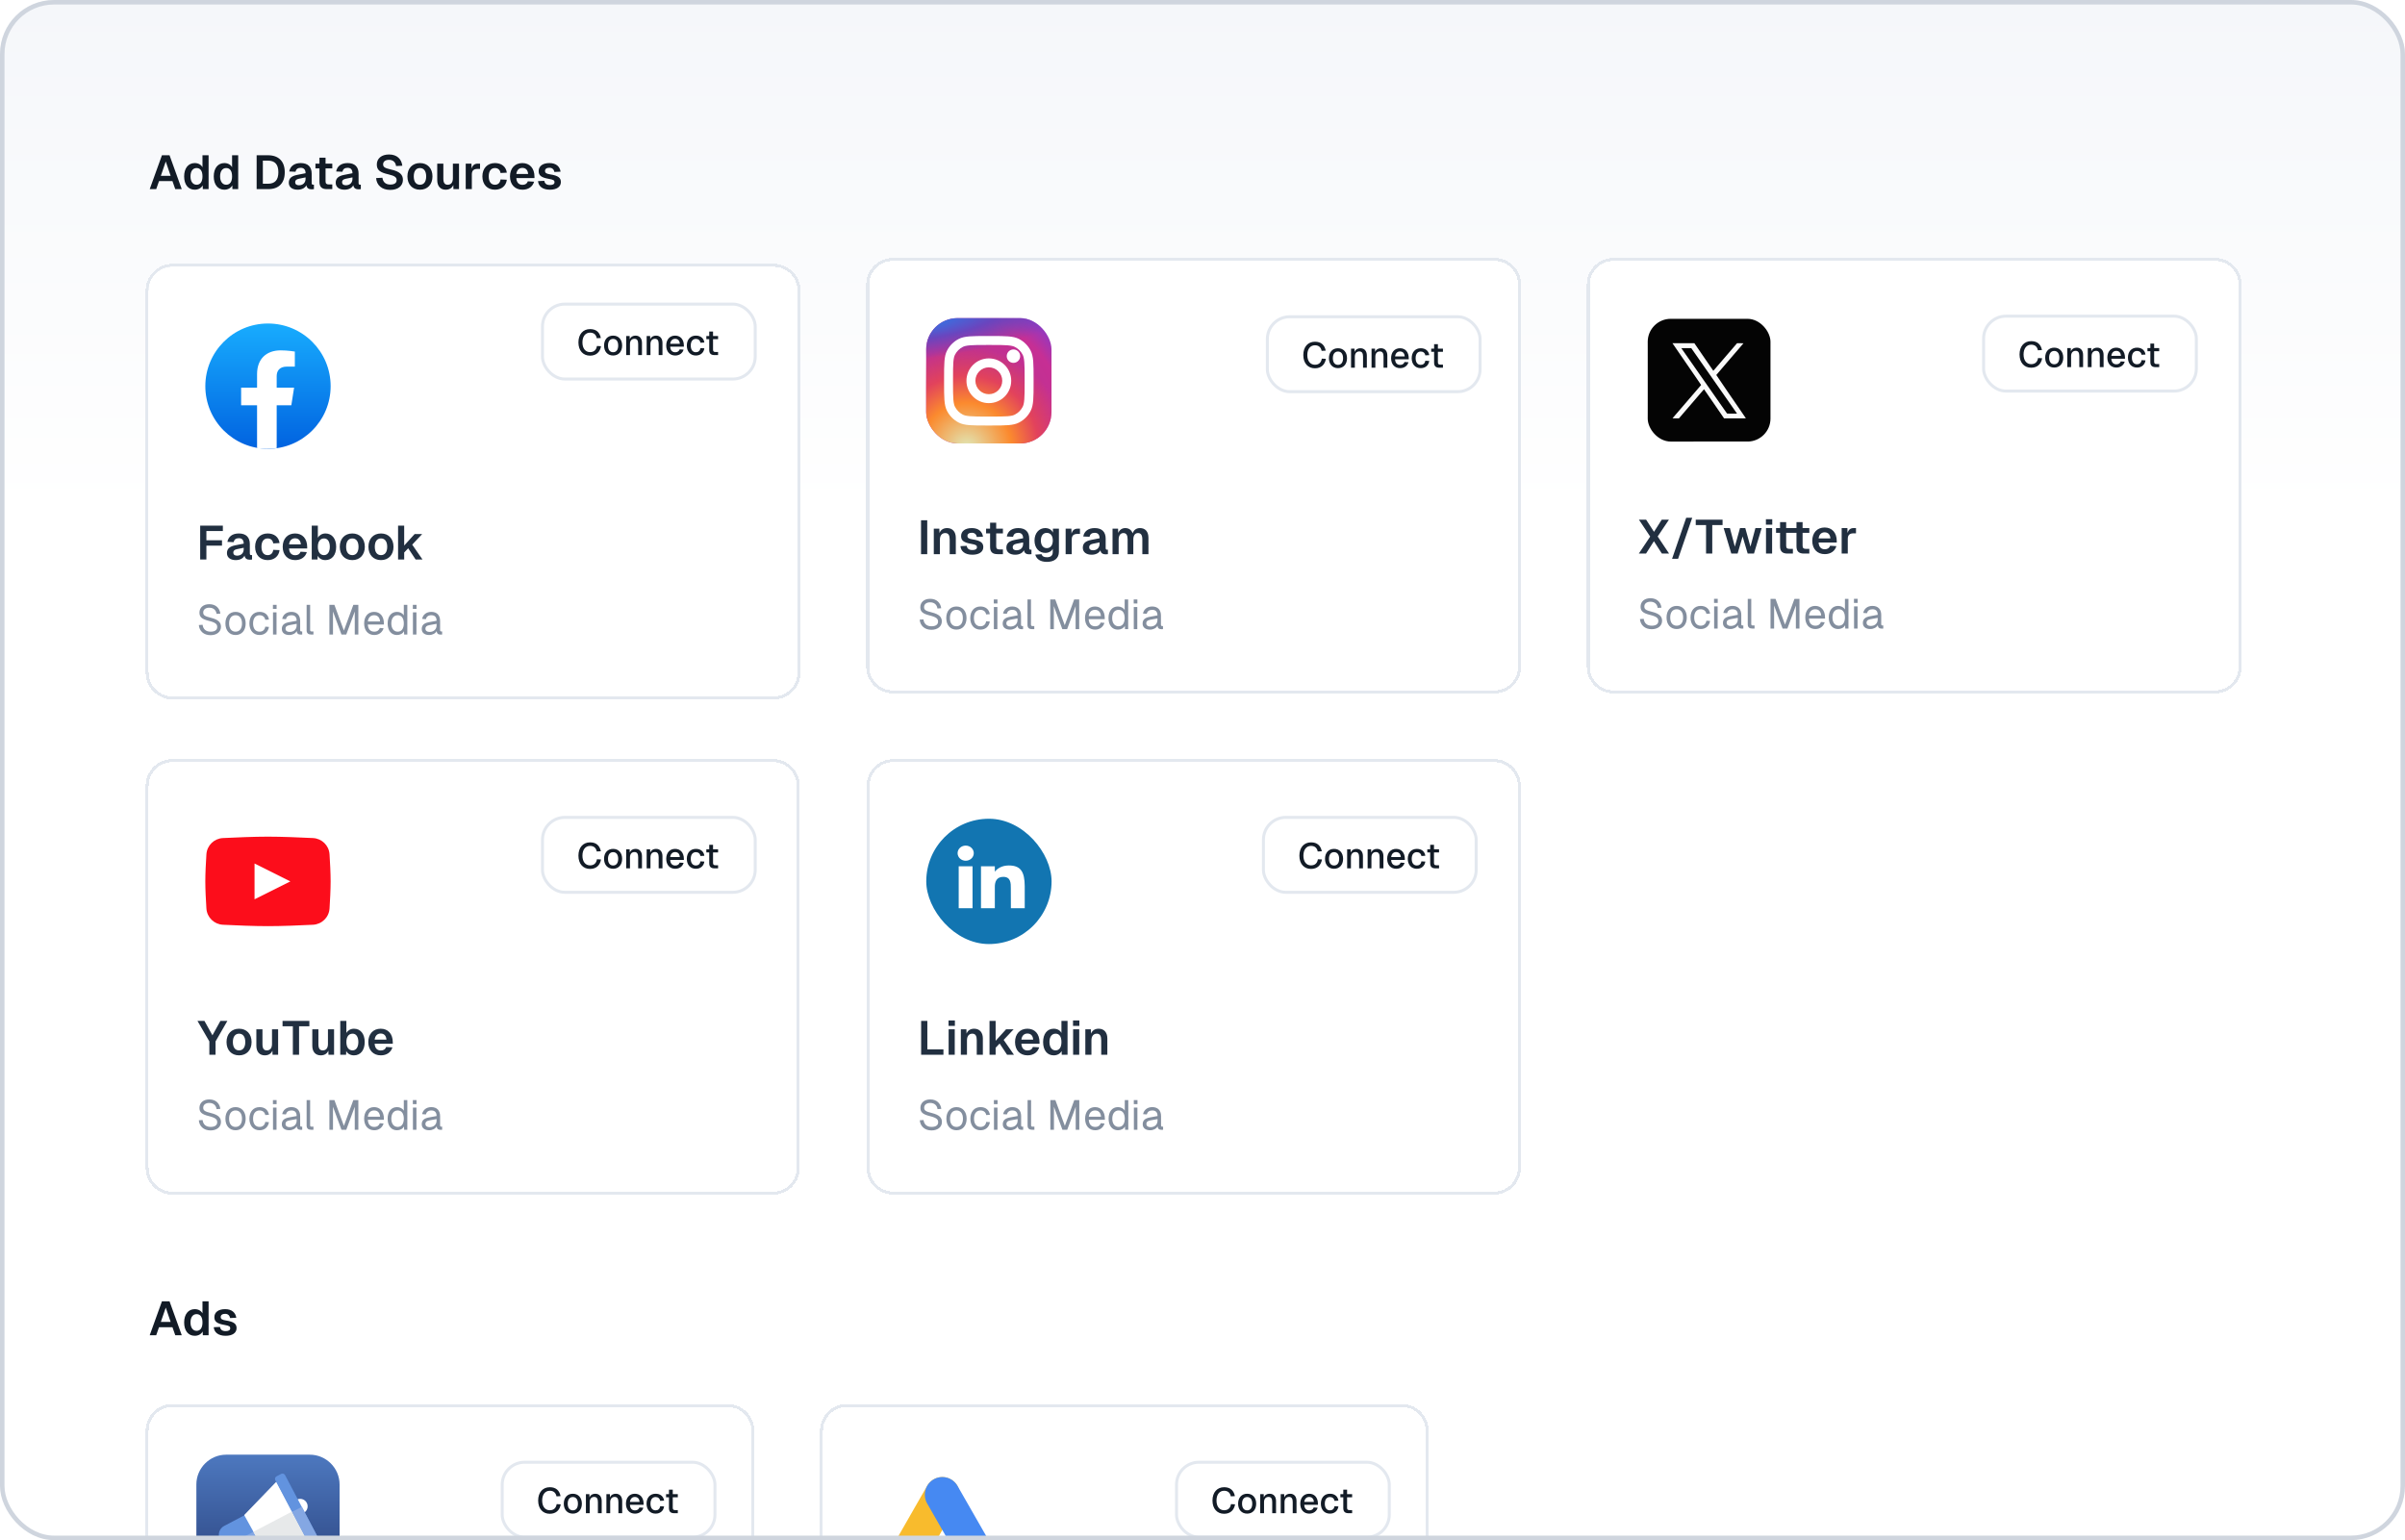 <svg width="534" height="342" viewBox="0 0 534 342" fill="none" xmlns="http://www.w3.org/2000/svg">
<g clip-path="url(#clip0_1_3230)">
<rect width="534" height="342" rx="12" fill="white"/>
<rect width="534" height="342" rx="12" fill="url(#paint0_linear_1_3230)"/>
<path d="M33.244 42L35.957 34.474H37.643L40.356 42H38.915L38.289 40.219H35.311L34.685 42H33.244ZM35.714 39.043H37.887L36.805 35.863L35.714 39.043ZM43.241 42.127C41.789 42.127 40.888 40.982 40.888 39.17C40.888 37.357 41.81 36.212 43.241 36.212C44.025 36.212 44.651 36.562 44.958 37.145V34.474H46.315V42H45.032L45.001 41.163C44.682 41.767 44.025 42.127 43.241 42.127ZM43.644 41.025C44.481 41.025 44.958 40.368 44.958 39.17C44.958 37.961 44.492 37.315 43.644 37.315C42.817 37.315 42.297 38.014 42.297 39.17C42.297 40.304 42.828 41.025 43.644 41.025ZM49.814 42.127C48.362 42.127 47.461 40.982 47.461 39.17C47.461 37.357 48.383 36.212 49.814 36.212C50.599 36.212 51.224 36.562 51.531 37.145V34.474H52.888V42H51.606L51.574 41.163C51.256 41.767 50.599 42.127 49.814 42.127ZM50.217 41.025C51.054 41.025 51.531 40.368 51.531 39.17C51.531 37.961 51.065 37.315 50.217 37.315C49.39 37.315 48.871 38.014 48.871 39.17C48.871 40.304 49.401 41.025 50.217 41.025ZM56.984 42V34.474H59.485C61.881 34.474 63.227 35.831 63.227 38.248C63.227 40.654 61.913 42 59.549 42H56.984ZM58.362 40.802H59.485C61.054 40.802 61.807 39.965 61.807 38.248C61.807 36.509 61.054 35.672 59.485 35.672H58.362V40.802ZM66.099 42.127C64.911 42.127 64.127 41.565 64.127 40.58C64.127 39.604 64.731 39.085 65.971 38.841L67.848 38.47C67.848 37.675 67.477 37.262 66.766 37.262C66.099 37.262 65.738 37.569 65.611 38.142L64.222 38.078C64.445 36.891 65.357 36.212 66.766 36.212C68.378 36.212 69.204 37.06 69.204 38.566V40.622C69.204 40.929 69.31 41.014 69.522 41.014H69.703V42C69.618 42.021 69.395 42.042 69.215 42.042C68.6 42.042 68.144 41.82 68.028 41.131C67.742 41.735 67.021 42.127 66.099 42.127ZM66.374 41.141C67.275 41.141 67.848 40.569 67.848 39.71V39.392L66.385 39.689C65.781 39.806 65.537 40.06 65.537 40.452C65.537 40.898 65.834 41.141 66.374 41.141ZM72.572 42C71.448 42 70.929 41.502 70.929 40.378V37.389H70.039V36.34H70.929V35.015H72.286V36.34H73.781V37.389H72.286V40.251C72.286 40.781 72.508 40.951 72.986 40.951H73.781V42H72.572ZM76.512 42.127C75.325 42.127 74.541 41.565 74.541 40.58C74.541 39.604 75.145 39.085 76.385 38.841L78.261 38.47C78.261 37.675 77.89 37.262 77.18 37.262C76.512 37.262 76.152 37.569 76.025 38.142L74.636 38.078C74.859 36.891 75.77 36.212 77.18 36.212C78.791 36.212 79.618 37.06 79.618 38.566V40.622C79.618 40.929 79.724 41.014 79.936 41.014H80.116V42C80.031 42.021 79.809 42.042 79.629 42.042C79.014 42.042 78.558 41.82 78.442 41.131C78.155 41.735 77.434 42.127 76.512 42.127ZM76.788 41.141C77.689 41.141 78.261 40.569 78.261 39.71V39.392L76.799 39.689C76.194 39.806 75.951 40.06 75.951 40.452C75.951 40.898 76.247 41.141 76.788 41.141ZM86.646 42.17C84.769 42.17 83.635 41.12 83.508 39.551L84.907 39.467C85.045 40.442 85.618 40.982 86.667 40.982C87.547 40.982 88.066 40.654 88.066 40.007C88.066 39.424 87.769 39.074 86.232 38.714C84.367 38.29 83.667 37.76 83.667 36.53C83.667 35.216 84.685 34.304 86.381 34.304C88.172 34.304 89.168 35.354 89.328 36.806L87.939 36.87C87.844 36.053 87.303 35.492 86.359 35.492C85.554 35.492 85.066 35.894 85.066 36.477C85.066 37.092 85.427 37.325 86.762 37.633C88.787 38.067 89.465 38.809 89.465 39.933C89.465 41.311 88.342 42.17 86.646 42.17ZM93.249 42.127C91.564 42.127 90.461 40.961 90.461 39.17C90.461 37.378 91.564 36.212 93.249 36.212C94.924 36.212 96.026 37.378 96.026 39.17C96.026 40.961 94.924 42.127 93.249 42.127ZM93.249 41.025C94.118 41.025 94.627 40.346 94.627 39.17C94.627 38.004 94.118 37.315 93.249 37.315C92.369 37.315 91.871 38.004 91.871 39.17C91.871 40.346 92.369 41.025 93.249 41.025ZM98.949 42.127C97.793 42.127 97.083 41.332 97.083 39.986V36.34H98.44V39.647C98.44 40.601 98.747 41.025 99.405 41.025C100.136 41.025 100.56 40.527 100.56 39.594V36.34H101.917V42H100.677L100.655 41.078C100.359 41.767 99.776 42.127 98.949 42.127ZM103.408 42V36.34H104.68L104.712 37.442C104.934 36.679 105.369 36.34 106.069 36.34H106.588V37.506H106.058C105.189 37.506 104.765 37.866 104.765 38.735V42H103.408ZM109.894 42.127C108.209 42.127 107.107 40.961 107.107 39.17C107.107 37.389 108.209 36.212 109.894 36.212C111.336 36.212 112.364 36.997 112.534 38.343L111.135 38.417C111.029 37.696 110.552 37.315 109.894 37.315C109.015 37.315 108.516 38.004 108.516 39.17C108.516 40.346 109.015 41.025 109.894 41.025C110.552 41.025 111.029 40.643 111.135 39.848L112.534 39.912C112.375 41.269 111.357 42.127 109.894 42.127ZM116.012 42.127C114.316 42.127 113.235 40.961 113.235 39.17C113.235 37.389 114.316 36.212 115.98 36.212C117.602 36.212 118.673 37.336 118.673 39.244V39.551H114.645C114.698 40.548 115.217 41.046 116.023 41.046C116.627 41.046 117.04 40.76 117.199 40.262L118.588 40.346C118.28 41.449 117.316 42.127 116.012 42.127ZM114.645 38.64H117.263C117.199 37.718 116.701 37.283 115.98 37.283C115.249 37.283 114.751 37.76 114.645 38.64ZM122.106 42.127C120.431 42.127 119.551 41.332 119.466 40.219L120.855 40.156C120.95 40.749 121.321 41.088 122.106 41.088C122.742 41.088 123.123 40.898 123.123 40.452C123.123 40.071 122.933 39.901 121.883 39.721C120.145 39.424 119.604 38.958 119.604 37.993C119.604 36.944 120.431 36.212 122 36.212C123.526 36.212 124.311 37.029 124.47 38.12L123.092 38.184C122.996 37.612 122.615 37.251 121.989 37.251C121.343 37.251 121.014 37.537 121.014 37.951C121.014 38.407 121.311 38.587 122.169 38.725C123.95 39 124.533 39.488 124.533 40.431C124.533 41.523 123.547 42.127 122.106 42.127Z" fill="#121B26"/>
<g filter="url(#filter0_d_1_3230)">
<path d="M33 61.9C33 58.973 35.373 56.6 38.3 56.6H171.792C174.719 56.6 177.092 58.973 177.092 61.9V146.7C177.092 149.627 174.719 152 171.792 152H38.3C35.373 152 33 149.627 33 146.7V61.9Z" fill="white" shape-rendering="crispEdges"/>
<path d="M38.3 56.269C35.19 56.269 32.669 58.79 32.669 61.9V146.7C32.669 149.81 35.19 152.331 38.3 152.331H171.792C174.902 152.331 177.423 149.81 177.423 146.7V61.9C177.423 58.79 174.902 56.269 171.792 56.269H38.3Z" stroke="#E3E8EF" stroke-width="0.662" shape-rendering="crispEdges"/>
<path d="M33 61.9C33 58.973 35.373 56.6 38.3 56.6H161.525C164.452 56.6 166.825 58.973 166.825 61.9V109.6H33V61.9Z" fill="white"/>
<rect x="120.448" y="64.882" width="47.237" height="16.637" rx="4.969" fill="white"/>
<rect x="120.448" y="64.882" width="47.237" height="16.637" rx="4.969" stroke="#E3E8EF" stroke-width="0.662"/>
<path d="M131.009 76.328C129.482 76.328 128.433 75.223 128.433 73.386C128.433 71.566 129.466 70.429 131.017 70.429C132.416 70.429 133.163 71.176 133.41 72.409L132.503 72.456C132.352 71.685 131.875 71.216 131.017 71.216C129.991 71.216 129.323 72.043 129.323 73.386C129.323 74.738 129.999 75.541 131.009 75.541C131.923 75.541 132.408 75.024 132.543 74.181L133.449 74.229C133.235 75.509 132.4 76.328 131.009 76.328ZM136.135 76.296C134.918 76.296 134.123 75.43 134.123 74.086C134.123 72.742 134.918 71.876 136.135 71.876C137.343 71.876 138.138 72.742 138.138 74.086C138.138 75.43 137.343 76.296 136.135 76.296ZM136.135 75.565C136.85 75.565 137.263 75.016 137.263 74.086C137.263 73.156 136.85 72.607 136.135 72.607C135.419 72.607 134.998 73.156 134.998 74.086C134.998 75.016 135.419 75.565 136.135 75.565ZM139.036 76.201V71.971H139.807L139.831 72.703C140.053 72.13 140.538 71.876 141.111 71.876C142.057 71.876 142.542 72.56 142.542 73.482V76.201H141.699V73.736C141.699 72.989 141.468 72.583 140.88 72.583C140.284 72.583 139.878 72.989 139.878 73.736V76.201H139.036ZM143.585 76.201V71.971H144.356L144.38 72.703C144.603 72.13 145.088 71.876 145.66 71.876C146.606 71.876 147.091 72.56 147.091 73.482V76.201H146.248V73.736C146.248 72.989 146.018 72.583 145.43 72.583C144.833 72.583 144.428 72.989 144.428 73.736V76.201H143.585ZM149.93 76.296C148.706 76.296 147.927 75.422 147.927 74.086C147.927 72.75 148.706 71.876 149.907 71.876C151.059 71.876 151.846 72.695 151.846 74.118V74.332H148.809C148.849 75.159 149.271 75.573 149.938 75.573C150.439 75.573 150.773 75.326 150.908 74.929L151.783 74.984C151.56 75.771 150.869 76.296 149.93 76.296ZM150.948 73.696C150.9 72.949 150.487 72.591 149.907 72.591C149.31 72.591 148.905 72.981 148.809 73.696H150.948ZM154.511 76.296C153.287 76.296 152.5 75.422 152.5 74.086C152.5 72.75 153.287 71.876 154.511 71.876C155.537 71.876 156.26 72.432 156.395 73.41L155.521 73.458C155.433 72.909 155.044 72.607 154.511 72.607C153.796 72.607 153.374 73.156 153.374 74.086C153.374 75.016 153.796 75.565 154.511 75.565C155.044 75.565 155.433 75.263 155.521 74.65L156.395 74.698C156.26 75.668 155.545 76.296 154.511 76.296ZM158.654 76.201C157.851 76.201 157.477 75.851 157.477 75.056V72.663H156.833V71.971H157.477V70.978H158.32V71.971H159.441V72.663H158.32V74.992C158.32 75.39 158.487 75.509 158.836 75.509H159.441V76.201H158.654Z" fill="#121B26"/>
<circle cx="59.502" cy="83.099" r="13.912" fill="url(#paint1_linear_1_3230)"/>
<path d="M64.683 87.353L65.301 83.427H61.435V80.88C61.435 79.805 61.974 78.757 63.705 78.757H65.464V75.414C65.464 75.414 63.869 75.149 62.344 75.149C59.159 75.149 57.078 77.03 57.078 80.434V83.427H53.539V87.353H57.078V96.847C57.789 96.956 58.516 97.011 59.257 97.011C59.997 97.011 60.724 96.956 61.435 96.847V87.353H64.683Z" fill="white"/>
<path d="M44.448 121.6V114.074H49.483V115.272H45.826V117.328H49.292V118.515H45.826V121.6H44.448ZM52.362 121.727C51.175 121.727 50.39 121.165 50.39 120.18C50.39 119.204 50.995 118.685 52.235 118.441L54.111 118.07C54.111 117.275 53.74 116.862 53.03 116.862C52.362 116.862 52.002 117.169 51.874 117.742L50.486 117.678C50.708 116.491 51.62 115.812 53.03 115.812C54.641 115.812 55.468 116.66 55.468 118.166V120.222C55.468 120.529 55.574 120.614 55.786 120.614H55.966V121.6C55.881 121.621 55.659 121.642 55.478 121.642C54.864 121.642 54.408 121.42 54.291 120.731C54.005 121.335 53.284 121.727 52.362 121.727ZM52.638 120.741C53.539 120.741 54.111 120.169 54.111 119.31V118.992L52.648 119.289C52.044 119.406 51.8 119.66 51.8 120.052C51.8 120.498 52.097 120.741 52.638 120.741ZM59.431 121.727C57.745 121.727 56.643 120.561 56.643 118.77C56.643 116.989 57.745 115.812 59.431 115.812C60.872 115.812 61.9 116.597 62.07 117.943L60.671 118.017C60.565 117.296 60.088 116.915 59.431 116.915C58.551 116.915 58.053 117.604 58.053 118.77C58.053 119.946 58.551 120.625 59.431 120.625C60.088 120.625 60.565 120.243 60.671 119.448L62.07 119.512C61.911 120.869 60.893 121.727 59.431 121.727ZM65.548 121.727C63.852 121.727 62.771 120.561 62.771 118.77C62.771 116.989 63.852 115.812 65.516 115.812C67.138 115.812 68.209 116.936 68.209 118.844V119.151H64.181C64.234 120.148 64.753 120.646 65.559 120.646C66.163 120.646 66.576 120.36 66.735 119.862L68.124 119.946C67.817 121.049 66.852 121.727 65.548 121.727ZM64.181 118.24H66.799C66.735 117.318 66.237 116.883 65.516 116.883C64.785 116.883 64.287 117.36 64.181 118.24ZM72.259 121.727C71.464 121.727 70.86 121.367 70.542 120.763L70.51 121.6H69.217V114.074H70.574V116.745C70.87 116.236 71.475 115.812 72.259 115.812C73.722 115.812 74.644 116.968 74.644 118.77C74.644 120.572 73.722 121.727 72.259 121.727ZM71.952 120.625C72.725 120.625 73.234 119.925 73.234 118.77C73.234 117.593 72.736 116.915 71.962 116.915C71.082 116.915 70.574 117.593 70.574 118.77C70.574 119.925 71.082 120.625 71.952 120.625ZM78.229 121.727C76.544 121.727 75.441 120.561 75.441 118.77C75.441 116.978 76.544 115.812 78.229 115.812C79.904 115.812 81.006 116.978 81.006 118.77C81.006 120.561 79.904 121.727 78.229 121.727ZM78.229 120.625C79.098 120.625 79.607 119.946 79.607 118.77C79.607 117.604 79.098 116.915 78.229 116.915C77.349 116.915 76.851 117.604 76.851 118.77C76.851 119.946 77.349 120.625 78.229 120.625ZM84.595 121.727C82.91 121.727 81.807 120.561 81.807 118.77C81.807 116.978 82.91 115.812 84.595 115.812C86.27 115.812 87.372 116.978 87.372 118.77C87.372 120.561 86.27 121.727 84.595 121.727ZM84.595 120.625C85.464 120.625 85.973 119.946 85.973 118.77C85.973 117.604 85.464 116.915 84.595 116.915C83.715 116.915 83.217 117.604 83.217 118.77C83.217 119.946 83.715 120.625 84.595 120.625ZM88.388 121.6V114.074H89.745V118.494L92.066 115.94H93.741L91.525 118.293L93.815 121.6H92.289L90.635 119.098L89.745 120.042V121.6H88.388Z" fill="#212F40"/>
<path d="M46.754 138.398C45.232 138.398 44.258 137.48 44.147 136.145L44.982 136.089C45.112 137.072 45.715 137.619 46.772 137.619C47.69 137.619 48.228 137.258 48.228 136.581C48.228 135.968 47.922 135.597 46.345 135.208C44.824 134.828 44.286 134.373 44.286 133.39C44.286 132.286 45.121 131.516 46.475 131.516C47.922 131.516 48.775 132.407 48.924 133.613L48.089 133.668C47.978 132.87 47.44 132.295 46.457 132.295C45.641 132.295 45.121 132.722 45.121 133.353C45.121 133.974 45.455 134.197 46.846 134.54C48.497 134.948 49.063 135.579 49.063 136.525C49.063 137.675 48.098 138.398 46.754 138.398ZM52.304 138.361C50.941 138.361 50.05 137.36 50.05 135.792C50.05 134.225 50.941 133.223 52.304 133.223C53.658 133.223 54.548 134.225 54.548 135.792C54.548 137.36 53.658 138.361 52.304 138.361ZM52.304 137.619C53.204 137.619 53.732 136.933 53.732 135.792C53.732 134.651 53.204 133.965 52.304 133.965C51.395 133.965 50.866 134.651 50.866 135.792C50.866 136.933 51.395 137.619 52.304 137.619ZM57.63 138.361C56.257 138.361 55.376 137.35 55.376 135.792C55.376 134.234 56.257 133.223 57.63 133.223C58.761 133.223 59.55 133.835 59.717 134.93L58.901 134.985C58.789 134.336 58.298 133.965 57.63 133.965C56.721 133.965 56.192 134.651 56.192 135.792C56.192 136.933 56.721 137.619 57.63 137.619C58.298 137.619 58.789 137.248 58.901 136.506L59.717 136.562C59.55 137.656 58.761 138.361 57.63 138.361ZM60.6 132.564V131.655H61.416V132.564H60.6ZM60.618 138.25V133.334H61.398V138.25H60.618ZM64.237 138.361C63.217 138.361 62.577 137.87 62.577 137.026C62.577 136.191 63.05 135.727 64.126 135.523L65.87 135.199C65.87 134.373 65.48 133.965 64.701 133.965C64.014 133.965 63.634 134.28 63.486 134.846L62.66 134.781C62.846 133.854 63.588 133.223 64.701 133.223C65.962 133.223 66.649 133.984 66.649 135.226V137.258C66.649 137.48 66.723 137.564 66.908 137.564H67.103V138.25C67.047 138.259 66.927 138.269 66.806 138.269C66.213 138.269 65.944 138.037 65.879 137.489C65.638 138 64.96 138.361 64.237 138.361ZM64.311 137.675C65.294 137.675 65.87 137.044 65.87 136.228V135.876L64.274 136.172C63.606 136.293 63.393 136.543 63.393 136.952C63.393 137.415 63.736 137.675 64.311 137.675ZM69.047 138.25C68.472 138.25 68.082 137.972 68.082 137.323V131.665H68.861V137.258C68.861 137.462 68.963 137.564 69.167 137.564H69.594V138.25H69.047ZM73.139 138.25V131.665H74.252L76.357 137.378L78.453 131.665H79.566V138.25H78.769V133.149L76.886 138.25H75.819L73.936 133.149V138.25H73.139ZM83.109 138.361C81.718 138.361 80.855 137.35 80.855 135.792C80.855 134.234 81.718 133.223 83.072 133.223C84.352 133.223 85.242 134.15 85.242 135.801V136.033H81.671C81.727 137.091 82.256 137.619 83.109 137.619C83.749 137.619 84.166 137.295 84.333 136.794L85.168 136.859C84.908 137.74 84.148 138.361 83.109 138.361ZM81.671 135.347H84.389C84.315 134.401 83.795 133.965 83.072 133.965C82.311 133.965 81.801 134.438 81.671 135.347ZM88.15 138.361C86.87 138.361 86.072 137.369 86.072 135.792C86.072 134.215 86.87 133.223 88.15 133.223C88.808 133.223 89.393 133.52 89.662 134.021V131.665H90.441V138.25H89.736L89.708 137.508C89.43 138.046 88.836 138.361 88.15 138.361ZM88.308 137.619C89.179 137.619 89.662 136.914 89.662 135.792C89.662 134.651 89.179 133.965 88.308 133.965C87.445 133.965 86.888 134.651 86.888 135.792C86.888 136.914 87.445 137.619 88.308 137.619ZM91.668 132.564V131.655H92.484V132.564H91.668ZM91.686 138.25V133.334H92.465V138.25H91.686ZM95.305 138.361C94.284 138.361 93.644 137.87 93.644 137.026C93.644 136.191 94.118 135.727 95.193 135.523L96.937 135.199C96.937 134.373 96.547 133.965 95.768 133.965C95.082 133.965 94.702 134.28 94.553 134.846L93.728 134.781C93.913 133.854 94.655 133.223 95.768 133.223C97.03 133.223 97.716 133.984 97.716 135.226V137.258C97.716 137.48 97.79 137.564 97.976 137.564H98.171V138.25C98.115 138.259 97.994 138.269 97.874 138.269C97.28 138.269 97.011 138.037 96.946 137.489C96.705 138 96.028 138.361 95.305 138.361ZM95.379 137.675C96.362 137.675 96.937 137.044 96.937 136.228V135.876L95.342 136.172C94.674 136.293 94.461 136.543 94.461 136.952C94.461 137.415 94.804 137.675 95.379 137.675Z" fill="#838E9E"/>
</g>
<g filter="url(#filter1_d_1_3230)">
<path d="M192.992 61.9C192.992 58.973 195.365 56.6 198.292 56.6H331.783C334.711 56.6 337.083 58.973 337.083 61.9V146.7C337.083 149.627 334.711 152 331.783 152H198.292C195.365 152 192.992 149.627 192.992 146.7V61.9Z" fill="white" shape-rendering="crispEdges"/>
<path d="M198.292 56.269C195.182 56.269 192.66 58.79 192.66 61.9V146.7C192.66 149.81 195.182 152.331 198.292 152.331H331.783C334.893 152.331 337.415 149.81 337.415 146.7V61.9C337.415 58.79 334.893 56.269 331.783 56.269H198.292Z" stroke="#E3E8EF" stroke-width="0.662" shape-rendering="crispEdges"/>
<rect x="205.645" y="69.316" width="27.825" height="27.825" rx="6.956" fill="url(#paint2_radial_1_3230)"/>
<rect x="205.645" y="69.316" width="27.825" height="27.825" rx="6.956" fill="url(#paint3_radial_1_3230)"/>
<rect x="205.645" y="69.316" width="27.825" height="27.825" rx="6.956" fill="url(#paint4_radial_1_3230)"/>
<path d="M226.514 77.763C226.514 78.586 225.847 79.254 225.023 79.254C224.2 79.254 223.533 78.586 223.533 77.763C223.533 76.94 224.2 76.272 225.023 76.272C225.847 76.272 226.514 76.94 226.514 77.763Z" fill="white"/>
<path fill-rule="evenodd" clip-rule="evenodd" d="M219.558 88.197C222.302 88.197 224.526 85.973 224.526 83.228C224.526 80.484 222.302 78.26 219.558 78.26C216.814 78.26 214.589 80.484 214.589 83.228C214.589 85.973 216.814 88.197 219.558 88.197ZM219.558 86.21C221.204 86.21 222.539 84.875 222.539 83.228C222.539 81.582 221.204 80.247 219.558 80.247C217.911 80.247 216.576 81.582 216.576 83.228C216.576 84.875 217.911 86.21 219.558 86.21Z" fill="white"/>
<path fill-rule="evenodd" clip-rule="evenodd" d="M209.62 82.831C209.62 79.492 209.62 77.822 210.27 76.547C210.842 75.425 211.754 74.513 212.876 73.941C214.151 73.291 215.821 73.291 219.16 73.291H219.955C223.295 73.291 224.964 73.291 226.24 73.941C227.362 74.513 228.274 75.425 228.845 76.547C229.495 77.822 229.495 79.492 229.495 82.831V83.626C229.495 86.965 229.495 88.635 228.845 89.91C228.274 91.032 227.362 91.945 226.24 92.516C224.964 93.166 223.295 93.166 219.955 93.166H219.16C215.821 93.166 214.151 93.166 212.876 92.516C211.754 91.945 210.842 91.032 210.27 89.91C209.62 88.635 209.62 86.965 209.62 83.626V82.831ZM219.16 75.278H219.955C221.658 75.278 222.815 75.28 223.71 75.353C224.581 75.424 225.027 75.553 225.337 75.712C226.085 76.093 226.693 76.701 227.074 77.449C227.233 77.76 227.362 78.205 227.433 79.077C227.506 79.971 227.508 81.129 227.508 82.831V83.626C227.508 85.329 227.506 86.486 227.433 87.38C227.362 88.252 227.233 88.697 227.074 89.008C226.693 89.756 226.085 90.364 225.337 90.745C225.027 90.904 224.581 91.033 223.71 91.104C222.815 91.177 221.658 91.178 219.955 91.178H219.16C217.458 91.178 216.3 91.177 215.406 91.104C214.535 91.033 214.089 90.904 213.778 90.745C213.03 90.364 212.422 89.756 212.041 89.008C211.883 88.697 211.754 88.252 211.682 87.38C211.609 86.486 211.608 85.329 211.608 83.626V82.831C211.608 81.129 211.609 79.971 211.682 79.077C211.754 78.205 211.883 77.76 212.041 77.449C212.422 76.701 213.03 76.093 213.778 75.712C214.089 75.553 214.535 75.424 215.406 75.353C216.3 75.28 217.458 75.278 219.16 75.278Z" fill="white"/>
<g filter="url(#filter2_d_1_3230)">
<rect x="281.066" y="64.681" width="47.9" height="17.3" rx="5.3" fill="white"/>
<rect x="281.397" y="65.012" width="47.237" height="16.637" rx="4.969" stroke="#E3E8EF" stroke-width="0.662"/>
<path d="M291.957 76.458C290.431 76.458 289.382 75.353 289.382 73.516C289.382 71.696 290.415 70.559 291.965 70.559C293.364 70.559 294.112 71.306 294.358 72.538L293.452 72.586C293.301 71.815 292.824 71.346 291.965 71.346C290.94 71.346 290.272 72.173 290.272 73.516C290.272 74.868 290.948 75.671 291.957 75.671C292.872 75.671 293.357 75.154 293.492 74.311L294.398 74.359C294.183 75.639 293.349 76.458 291.957 76.458ZM297.083 76.426C295.867 76.426 295.072 75.559 295.072 74.216C295.072 72.872 295.867 72.006 297.083 72.006C298.292 72.006 299.087 72.872 299.087 74.216C299.087 75.559 298.292 76.426 297.083 76.426ZM297.083 75.695C297.799 75.695 298.212 75.146 298.212 74.216C298.212 73.286 297.799 72.737 297.083 72.737C296.368 72.737 295.946 73.286 295.946 74.216C295.946 75.146 296.368 75.695 297.083 75.695ZM299.984 76.331V72.101H300.755L300.779 72.833C301.002 72.26 301.487 72.006 302.059 72.006C303.005 72.006 303.49 72.689 303.49 73.612V76.331H302.648V73.866C302.648 73.119 302.417 72.713 301.829 72.713C301.232 72.713 300.827 73.119 300.827 73.866V76.331H299.984ZM304.534 76.331V72.101H305.305L305.329 72.833C305.551 72.26 306.036 72.006 306.609 72.006C307.555 72.006 308.04 72.689 308.04 73.612V76.331H307.197V73.866C307.197 73.119 306.967 72.713 306.378 72.713C305.782 72.713 305.377 73.119 305.377 73.866V76.331H304.534ZM310.879 76.426C309.655 76.426 308.876 75.552 308.876 74.216C308.876 72.88 309.655 72.006 310.855 72.006C312.008 72.006 312.795 72.825 312.795 74.248V74.462H309.758C309.798 75.289 310.219 75.703 310.887 75.703C311.388 75.703 311.722 75.456 311.857 75.059L312.731 75.114C312.509 75.901 311.817 76.426 310.879 76.426ZM311.897 73.826C311.849 73.079 311.436 72.721 310.855 72.721C310.259 72.721 309.854 73.111 309.758 73.826H311.897ZM315.46 76.426C314.236 76.426 313.449 75.552 313.449 74.216C313.449 72.88 314.236 72.006 315.46 72.006C316.485 72.006 317.209 72.562 317.344 73.54L316.47 73.588C316.382 73.039 315.993 72.737 315.46 72.737C314.744 72.737 314.323 73.286 314.323 74.216C314.323 75.146 314.744 75.695 315.46 75.695C315.993 75.695 316.382 75.392 316.47 74.78L317.344 74.828C317.209 75.798 316.493 76.426 315.46 76.426ZM319.602 76.331C318.799 76.331 318.426 75.981 318.426 75.186V72.793H317.782V72.101H318.426V71.107H319.268V72.101H320.389V72.793H319.268V75.122C319.268 75.52 319.435 75.639 319.785 75.639H320.389V76.331H319.602Z" fill="#121B26"/>
</g>
<path d="M204.504 121.73V114.204H205.882V121.73H204.504ZM207.338 121.73V116.07H208.568L208.599 117.034C208.907 116.26 209.543 115.942 210.295 115.942C211.546 115.942 212.225 116.822 212.225 118.094V121.73H210.868V118.529C210.868 117.575 210.613 117.045 209.882 117.045C209.151 117.045 208.695 117.575 208.695 118.529V121.73H207.338ZM215.902 121.857C214.227 121.857 213.347 121.062 213.262 119.949L214.651 119.886C214.746 120.479 215.117 120.818 215.902 120.818C216.538 120.818 216.919 120.628 216.919 120.182C216.919 119.801 216.728 119.631 215.679 119.451C213.941 119.154 213.4 118.688 213.4 117.723C213.4 116.674 214.227 115.942 215.796 115.942C217.322 115.942 218.106 116.759 218.265 117.85L216.887 117.914C216.792 117.342 216.41 116.981 215.785 116.981C215.138 116.981 214.81 117.267 214.81 117.681C214.81 118.137 215.107 118.317 215.965 118.455C217.746 118.73 218.329 119.218 218.329 120.161C218.329 121.253 217.343 121.857 215.902 121.857ZM221.48 121.73C220.356 121.73 219.837 121.232 219.837 120.108V117.119H218.946V116.07H219.837V114.745H221.193V116.07H222.688V117.119H221.193V119.981C221.193 120.511 221.416 120.681 221.893 120.681H222.688V121.73H221.48ZM225.42 121.857C224.233 121.857 223.448 121.295 223.448 120.31C223.448 119.334 224.052 118.815 225.293 118.571L227.169 118.2C227.169 117.405 226.798 116.992 226.088 116.992C225.42 116.992 225.059 117.299 224.932 117.872L223.544 117.808C223.766 116.621 224.678 115.942 226.088 115.942C227.699 115.942 228.526 116.79 228.526 118.296V120.352C228.526 120.659 228.632 120.744 228.844 120.744H229.024V121.73C228.939 121.751 228.716 121.772 228.536 121.772C227.921 121.772 227.466 121.55 227.349 120.861C227.063 121.465 226.342 121.857 225.42 121.857ZM225.695 120.871C226.596 120.871 227.169 120.299 227.169 119.44V119.122L225.706 119.419C225.102 119.536 224.858 119.79 224.858 120.182C224.858 120.628 225.155 120.871 225.695 120.871ZM232.446 123.447C230.962 123.447 230.124 122.801 229.87 121.836L231.269 121.741C231.407 122.175 231.714 122.419 232.446 122.419C233.283 122.419 233.75 122.059 233.75 121.264V120.543C233.485 121.094 232.838 121.454 232.107 121.454C230.697 121.454 229.7 120.352 229.7 118.709C229.7 117.087 230.686 115.942 232.085 115.942C232.902 115.942 233.516 116.335 233.792 116.949V116.07H235.117V121.232C235.117 122.684 234.057 123.447 232.446 123.447ZM232.425 120.394C233.241 120.394 233.76 119.758 233.76 118.698C233.771 117.649 233.251 117.002 232.425 117.002C231.598 117.002 231.11 117.66 231.11 118.698C231.11 119.737 231.619 120.394 232.425 120.394ZM236.612 121.73V116.07H237.884L237.916 117.172C238.139 116.409 238.573 116.07 239.273 116.07H239.792V117.236H239.262C238.393 117.236 237.969 117.596 237.969 118.465V121.73H236.612ZM242.396 121.857C241.209 121.857 240.425 121.295 240.425 120.31C240.425 119.334 241.029 118.815 242.269 118.571L244.145 118.2C244.145 117.405 243.774 116.992 243.064 116.992C242.396 116.992 242.036 117.299 241.909 117.872L240.52 117.808C240.743 116.621 241.654 115.942 243.064 115.942C244.675 115.942 245.502 116.79 245.502 118.296V120.352C245.502 120.659 245.608 120.744 245.82 120.744H246V121.73C245.916 121.751 245.693 121.772 245.513 121.772C244.898 121.772 244.442 121.55 244.326 120.861C244.039 121.465 243.319 121.857 242.396 121.857ZM242.672 120.871C243.573 120.871 244.145 120.299 244.145 119.44V119.122L242.683 119.419C242.078 119.536 241.835 119.79 241.835 120.182C241.835 120.628 242.131 120.871 242.672 120.871ZM247.026 121.73V116.07H248.255L248.287 117.013C248.573 116.335 249.146 115.942 249.845 115.942C250.672 115.942 251.245 116.377 251.488 117.108C251.743 116.356 252.326 115.942 253.11 115.942C254.276 115.942 254.997 116.695 254.997 118.094V121.73H253.64V118.444C253.64 117.511 253.333 117.045 252.676 117.045C252.029 117.045 251.637 117.575 251.637 118.486V121.73H250.375V118.486C250.375 117.564 250.121 117.045 249.432 117.045C248.785 117.045 248.383 117.585 248.383 118.486V121.73H247.026Z" fill="#212F40"/>
<path d="M206.81 138.528C205.289 138.528 204.315 137.61 204.203 136.274L205.038 136.219C205.168 137.202 205.771 137.749 206.828 137.749C207.746 137.749 208.284 137.387 208.284 136.71C208.284 136.098 207.978 135.727 206.402 135.338C204.88 134.957 204.342 134.503 204.342 133.52C204.342 132.416 205.177 131.646 206.531 131.646C207.978 131.646 208.832 132.537 208.98 133.742L208.145 133.798C208.034 133 207.496 132.425 206.513 132.425C205.697 132.425 205.177 132.852 205.177 133.483C205.177 134.104 205.511 134.327 206.902 134.67C208.553 135.078 209.119 135.709 209.119 136.655C209.119 137.805 208.155 138.528 206.81 138.528ZM212.36 138.491C210.997 138.491 210.106 137.489 210.106 135.922C210.106 134.355 210.997 133.353 212.36 133.353C213.714 133.353 214.605 134.355 214.605 135.922C214.605 137.489 213.714 138.491 212.36 138.491ZM212.36 137.749C213.26 137.749 213.788 137.063 213.788 135.922C213.788 134.781 213.26 134.095 212.36 134.095C211.451 134.095 210.923 134.781 210.923 135.922C210.923 137.063 211.451 137.749 212.36 137.749ZM217.686 138.491C216.313 138.491 215.432 137.48 215.432 135.922C215.432 134.364 216.313 133.353 217.686 133.353C218.818 133.353 219.606 133.965 219.773 135.059L218.957 135.115C218.845 134.466 218.354 134.095 217.686 134.095C216.777 134.095 216.248 134.781 216.248 135.922C216.248 137.063 216.777 137.749 217.686 137.749C218.354 137.749 218.845 137.378 218.957 136.636L219.773 136.692C219.606 137.786 218.818 138.491 217.686 138.491ZM220.656 132.694V131.785H221.472V132.694H220.656ZM220.675 138.38V133.464H221.454V138.38H220.675ZM224.293 138.491C223.273 138.491 222.633 138 222.633 137.156C222.633 136.321 223.106 135.857 224.182 135.653L225.926 135.328C225.926 134.503 225.536 134.095 224.757 134.095C224.071 134.095 223.69 134.41 223.542 134.976L222.716 134.911C222.902 133.984 223.644 133.353 224.757 133.353C226.018 133.353 226.705 134.113 226.705 135.356V137.387C226.705 137.61 226.779 137.694 226.964 137.694H227.159V138.38C227.104 138.389 226.983 138.398 226.862 138.398C226.269 138.398 226 138.167 225.935 137.619C225.694 138.129 225.017 138.491 224.293 138.491ZM224.367 137.805C225.351 137.805 225.926 137.174 225.926 136.358V136.005L224.33 136.302C223.663 136.423 223.449 136.673 223.449 137.081C223.449 137.545 223.792 137.805 224.367 137.805ZM229.103 138.38C228.528 138.38 228.138 138.102 228.138 137.452V131.795H228.917V137.387C228.917 137.592 229.019 137.694 229.223 137.694H229.65V138.38H229.103ZM233.195 138.38V131.795H234.308L236.413 137.508L238.509 131.795H239.622V138.38H238.825V133.279L236.942 138.38H235.875L233.993 133.279V138.38H233.195ZM243.165 138.491C241.774 138.491 240.911 137.48 240.911 135.922C240.911 134.364 241.774 133.353 243.128 133.353C244.408 133.353 245.298 134.28 245.298 135.931V136.163H241.727C241.783 137.221 242.312 137.749 243.165 137.749C243.805 137.749 244.222 137.425 244.389 136.924L245.224 136.989C244.964 137.87 244.204 138.491 243.165 138.491ZM241.727 135.477H244.445C244.371 134.531 243.851 134.095 243.128 134.095C242.367 134.095 241.857 134.568 241.727 135.477ZM248.206 138.491C246.926 138.491 246.128 137.499 246.128 135.922C246.128 134.345 246.926 133.353 248.206 133.353C248.865 133.353 249.449 133.65 249.718 134.15V131.795H250.497V138.38H249.792L249.764 137.638C249.486 138.176 248.892 138.491 248.206 138.491ZM248.364 137.749C249.236 137.749 249.718 137.044 249.718 135.922C249.718 134.781 249.236 134.095 248.364 134.095C247.501 134.095 246.945 134.781 246.945 135.922C246.945 137.044 247.501 137.749 248.364 137.749ZM251.724 132.694V131.785H252.54V132.694H251.724ZM251.742 138.38V133.464H252.521V138.38H251.742ZM255.361 138.491C254.341 138.491 253.701 138 253.701 137.156C253.701 136.321 254.174 135.857 255.25 135.653L256.993 135.328C256.993 134.503 256.604 134.095 255.825 134.095C255.138 134.095 254.758 134.41 254.61 134.976L253.784 134.911C253.97 133.984 254.712 133.353 255.825 133.353C257.086 133.353 257.772 134.113 257.772 135.356V137.387C257.772 137.61 257.847 137.694 258.032 137.694H258.227V138.38C258.171 138.389 258.051 138.398 257.93 138.398C257.336 138.398 257.067 138.167 257.003 137.619C256.761 138.129 256.084 138.491 255.361 138.491ZM255.435 137.805C256.418 137.805 256.993 137.174 256.993 136.358V136.005L255.398 136.302C254.73 136.423 254.517 136.673 254.517 137.081C254.517 137.545 254.86 137.805 255.435 137.805Z" fill="#838E9E"/>
</g>
<g filter="url(#filter3_d_1_3230)">
<path d="M352.983 61.9C352.983 58.973 355.356 56.6 358.283 56.6H491.775C494.702 56.6 497.075 58.973 497.075 61.9V146.7C497.075 149.627 494.702 152 491.775 152H358.283C355.356 152 352.983 149.627 352.983 146.7V61.9Z" fill="white" shape-rendering="crispEdges"/>
<path d="M358.283 56.269C355.173 56.269 352.652 58.79 352.652 61.9V146.7C352.652 149.81 355.173 152.331 358.283 152.331H491.775C494.885 152.331 497.406 149.81 497.406 146.7V61.9C497.406 58.79 494.885 56.269 491.775 56.269H358.283Z" stroke="#E3E8EF" stroke-width="0.662" shape-rendering="crispEdges"/>
<g clip-path="url(#clip1_1_3230)">
<path fill-rule="evenodd" clip-rule="evenodd" d="M371.448 75.036C371.503 75.115 372.775 76.965 374.274 79.149C375.773 81.332 377.159 83.352 377.355 83.636C377.55 83.921 377.71 84.159 377.71 84.166C377.71 84.173 377.637 84.263 377.548 84.365C377.46 84.468 377.209 84.759 376.991 85.012C376.774 85.265 376.408 85.691 376.177 85.958C375.947 86.226 375.541 86.698 375.276 87.006C375.011 87.314 374.534 87.869 374.217 88.238C373.234 89.38 373.093 89.545 372.345 90.415C371.946 90.88 371.563 91.325 371.494 91.403C371.425 91.482 371.369 91.554 371.369 91.564C371.369 91.576 371.62 91.583 372.076 91.583H372.782L373.559 90.677C373.986 90.18 374.408 89.689 374.496 89.588C374.686 89.37 376.134 87.684 376.256 87.54C376.303 87.485 376.371 87.406 376.407 87.365C376.443 87.324 376.728 86.993 377.04 86.629C377.352 86.265 377.616 85.959 377.627 85.948C377.637 85.937 377.803 85.745 377.994 85.52C378.186 85.296 378.348 85.113 378.356 85.113C378.363 85.113 379.347 86.538 380.542 88.279C381.738 90.02 382.737 91.476 382.763 91.513L382.811 91.582L385.234 91.582C387.227 91.582 387.656 91.578 387.648 91.558C387.64 91.537 386.479 89.844 383.5 85.508C381.356 82.387 381.071 81.968 381.079 81.946C381.087 81.925 381.379 81.584 383.299 79.349C383.629 78.966 384.083 78.437 384.308 78.175C384.534 77.912 384.762 77.647 384.814 77.586C384.867 77.526 385.145 77.203 385.431 76.87C385.718 76.536 386.205 75.969 386.513 75.61C386.822 75.251 387.086 74.943 387.1 74.925C387.124 74.896 387.083 74.894 386.408 74.894H385.69L385.371 75.266C384.946 75.761 384.178 76.655 383.96 76.907C383.864 77.019 383.743 77.159 383.693 77.218C383.642 77.278 383.543 77.394 383.471 77.475C383.4 77.557 383.04 77.975 382.672 78.404C382.304 78.834 381.998 79.19 381.992 79.195C381.986 79.2 381.907 79.291 381.817 79.398C381.659 79.585 381.498 79.772 380.762 80.626C380.439 81.001 380.422 81.017 380.395 80.982C380.379 80.963 379.432 79.585 378.289 77.92L376.212 74.894L373.78 74.894L371.348 74.894L371.448 75.036ZM373.346 76.029C373.365 76.056 373.819 76.708 374.356 77.476C375.375 78.933 379.378 84.662 381.952 88.348C382.775 89.525 383.458 90.499 383.47 90.512C383.488 90.53 383.727 90.534 384.589 90.531L385.686 90.526L382.816 86.418C381.237 84.159 378.951 80.887 377.736 79.149L375.527 75.987L374.42 75.983L373.313 75.978L373.346 76.029Z" fill="#FAFAFA"/>
<path fill-rule="evenodd" clip-rule="evenodd" d="M365.856 83.099V96.728L379.489 96.723L393.122 96.719L393.127 83.095L393.131 69.471H379.494H365.856V83.099ZM365.865 83.109C365.865 90.604 365.867 93.671 365.87 89.923C365.872 86.175 365.872 80.042 365.87 76.294C365.867 72.546 365.865 75.613 365.865 83.109ZM371.449 75.035C371.504 75.114 372.775 76.964 374.274 79.148C375.773 81.331 377.16 83.35 377.355 83.635C377.551 83.919 377.711 84.158 377.711 84.165C377.711 84.172 377.638 84.262 377.549 84.365C377.46 84.467 377.209 84.758 376.992 85.011C376.775 85.263 376.408 85.689 376.178 85.957C375.947 86.225 375.542 86.697 375.277 87.005C375.012 87.313 374.535 87.868 374.217 88.237C373.235 89.379 373.093 89.544 372.345 90.414C371.946 90.879 371.563 91.324 371.495 91.402C371.426 91.481 371.37 91.553 371.37 91.563C371.37 91.575 371.621 91.582 372.076 91.582H372.783L373.56 90.676C373.987 90.178 374.408 89.688 374.496 89.587C374.686 89.369 376.135 87.683 376.257 87.539C376.303 87.484 376.371 87.405 376.407 87.364C376.444 87.323 376.729 86.992 377.041 86.628C377.353 86.264 377.617 85.958 377.628 85.947C377.638 85.936 377.803 85.743 377.995 85.519C378.186 85.295 378.349 85.112 378.356 85.112C378.363 85.112 379.347 86.537 380.543 88.278C381.738 90.019 382.738 91.475 382.764 91.512L382.811 91.581L385.235 91.581C387.228 91.581 387.657 91.577 387.649 91.557C387.641 91.536 386.48 89.843 383.501 85.507C381.357 82.386 381.071 81.966 381.08 81.945C381.088 81.924 381.38 81.583 383.3 79.348C383.629 78.965 384.083 78.436 384.309 78.174C384.535 77.911 384.762 77.646 384.815 77.585C384.868 77.525 385.145 77.202 385.432 76.868C385.718 76.535 386.205 75.968 386.514 75.609C386.823 75.25 387.087 74.942 387.101 74.924C387.124 74.895 387.084 74.893 386.408 74.893H385.691L385.371 75.265C384.947 75.76 384.179 76.653 383.961 76.906C383.864 77.017 383.744 77.158 383.693 77.217C383.643 77.277 383.543 77.393 383.472 77.474C383.401 77.555 383.041 77.974 382.673 78.403C382.305 78.833 381.999 79.189 381.993 79.194C381.986 79.199 381.908 79.29 381.817 79.397C381.66 79.584 381.499 79.77 380.762 80.625C380.439 81 380.423 81.016 380.395 80.981C380.38 80.962 379.432 79.584 378.29 77.919L376.213 74.893L373.781 74.893L371.349 74.893L371.449 75.035ZM373.347 76.028C373.365 76.055 373.82 76.707 374.357 77.475C375.375 78.932 379.378 84.661 381.953 88.347C382.775 89.524 383.458 90.498 383.471 90.511C383.488 90.529 383.728 90.533 384.59 90.529L385.687 90.525L382.816 86.417C381.238 84.157 378.952 80.886 377.737 79.148L375.528 75.986L374.421 75.982L373.314 75.977L373.347 76.028Z" fill="#040404"/>
</g>
<g filter="url(#filter4_d_1_3230)">
<rect x="440.101" y="64.551" width="47.9" height="17.3" rx="5.3" fill="white"/>
<rect x="440.432" y="64.882" width="47.237" height="16.637" rx="4.969" stroke="#E3E8EF" stroke-width="0.662"/>
<path d="M450.992 76.328C449.466 76.328 448.416 75.223 448.416 73.386C448.416 71.566 449.45 70.429 451 70.429C452.399 70.429 453.146 71.176 453.393 72.409L452.487 72.456C452.336 71.685 451.859 71.216 451 71.216C449.974 71.216 449.307 72.043 449.307 73.386C449.307 74.738 449.982 75.541 450.992 75.541C451.906 75.541 452.391 75.024 452.526 74.181L453.433 74.229C453.218 75.509 452.383 76.328 450.992 76.328ZM456.118 76.296C454.902 76.296 454.107 75.43 454.107 74.086C454.107 72.742 454.902 71.876 456.118 71.876C457.326 71.876 458.121 72.742 458.121 74.086C458.121 75.43 457.326 76.296 456.118 76.296ZM456.118 75.565C456.833 75.565 457.247 75.016 457.247 74.086C457.247 73.156 456.833 72.607 456.118 72.607C455.402 72.607 454.981 73.156 454.981 74.086C454.981 75.016 455.402 75.565 456.118 75.565ZM459.019 76.201V71.971H459.79L459.814 72.703C460.037 72.13 460.522 71.876 461.094 71.876C462.04 71.876 462.525 72.56 462.525 73.482V76.201H461.682V73.736C461.682 72.989 461.452 72.583 460.863 72.583C460.267 72.583 459.862 72.989 459.862 73.736V76.201H459.019ZM463.569 76.201V71.971H464.34L464.364 72.703C464.586 72.13 465.071 71.876 465.644 71.876C466.59 71.876 467.075 72.56 467.075 73.482V76.201H466.232V73.736C466.232 72.989 466.001 72.583 465.413 72.583C464.817 72.583 464.411 72.989 464.411 73.736V76.201H463.569ZM469.914 76.296C468.69 76.296 467.91 75.422 467.91 74.086C467.91 72.75 468.69 71.876 469.89 71.876C471.043 71.876 471.83 72.695 471.83 74.118V74.332H468.793C468.833 75.159 469.254 75.573 469.922 75.573C470.423 75.573 470.757 75.326 470.892 74.929L471.766 74.984C471.544 75.771 470.852 76.296 469.914 76.296ZM470.931 73.696C470.884 72.949 470.47 72.591 469.89 72.591C469.294 72.591 468.888 72.981 468.793 73.696H470.931ZM474.495 76.296C473.27 76.296 472.483 75.422 472.483 74.086C472.483 72.75 473.27 71.876 474.495 71.876C475.52 71.876 476.244 72.432 476.379 73.41L475.504 73.458C475.417 72.909 475.027 72.607 474.495 72.607C473.779 72.607 473.358 73.156 473.358 74.086C473.358 75.016 473.779 75.565 474.495 75.565C475.027 75.565 475.417 75.263 475.504 74.65L476.379 74.698C476.244 75.668 475.528 76.296 474.495 76.296ZM478.637 76.201C477.834 76.201 477.46 75.851 477.46 75.056V72.663H476.816V71.971H477.46V70.978H478.303V71.971H479.424V72.663H478.303V74.992C478.303 75.39 478.47 75.509 478.82 75.509H479.424V76.201H478.637Z" fill="#121B26"/>
</g>
<path d="M363.88 121.6L366.403 117.826L363.901 114.074H365.502L367.251 116.777L368.968 114.074H370.569L368.067 117.805L370.601 121.6H369L367.23 118.855L365.481 121.6H363.88ZM371.262 122.766L374.4 113.65H375.736L372.598 122.766H371.262ZM378.808 121.6V115.272H376.518V114.074H382.475V115.272H380.186V121.6H378.808ZM384.415 121.6L382.719 115.94H384.107L385.199 120.063L386.344 115.94H387.52L388.665 120.063L389.768 115.94H391.156L389.45 121.6H388.05L386.927 117.805L385.814 121.6H384.415ZM392.098 115.187V113.979H393.508V115.187H392.098ZM392.119 121.6V115.94H393.476V121.6H392.119ZM396.882 121.6C395.759 121.6 395.239 121.102 395.239 119.978V116.989H394.349V115.94H395.239V114.615H396.596V115.94H398.886V114.615H400.243V115.94H401.737V116.989H400.243V119.851C400.243 120.381 400.476 120.551 400.942 120.551H401.737V121.6H400.529C399.405 121.6 398.886 121.102 398.886 119.978V116.989H396.596V119.851C396.596 120.381 396.819 120.551 397.296 120.551H398.091V121.6H396.882ZM405.168 121.727C403.472 121.727 402.391 120.561 402.391 118.77C402.391 116.989 403.472 115.812 405.137 115.812C406.758 115.812 407.829 116.936 407.829 118.844V119.151H403.801C403.854 120.148 404.373 120.646 405.179 120.646C405.783 120.646 406.197 120.36 406.356 119.862L407.744 119.946C407.437 121.049 406.472 121.727 405.168 121.727ZM403.801 118.24H406.419C406.356 117.318 405.857 116.883 405.137 116.883C404.405 116.883 403.907 117.36 403.801 118.24ZM408.92 121.6V115.94H410.192L410.224 117.042C410.446 116.279 410.881 115.94 411.581 115.94H412.1V117.106H411.57C410.701 117.106 410.277 117.466 410.277 118.335V121.6H408.92Z" fill="#212F40"/>
<path d="M366.737 138.398C365.216 138.398 364.242 137.48 364.131 136.145L364.965 136.089C365.095 137.072 365.698 137.619 366.755 137.619C367.674 137.619 368.212 137.258 368.212 136.581C368.212 135.968 367.906 135.597 366.329 135.208C364.808 134.828 364.27 134.373 364.27 133.39C364.27 132.286 365.104 131.516 366.459 131.516C367.906 131.516 368.759 132.407 368.907 133.613L368.072 133.668C367.961 132.87 367.423 132.295 366.44 132.295C365.624 132.295 365.104 132.722 365.104 133.353C365.104 133.974 365.438 134.197 366.83 134.54C368.481 134.948 369.046 135.579 369.046 136.525C369.046 137.675 368.082 138.398 366.737 138.398ZM372.287 138.361C370.924 138.361 370.034 137.36 370.034 135.792C370.034 134.225 370.924 133.223 372.287 133.223C373.642 133.223 374.532 134.225 374.532 135.792C374.532 137.36 373.642 138.361 372.287 138.361ZM372.287 137.619C373.187 137.619 373.716 136.933 373.716 135.792C373.716 134.651 373.187 133.965 372.287 133.965C371.378 133.965 370.85 134.651 370.85 135.792C370.85 136.933 371.378 137.619 372.287 137.619ZM377.613 138.361C376.241 138.361 375.359 137.35 375.359 135.792C375.359 134.234 376.241 133.223 377.613 133.223C378.745 133.223 379.533 133.835 379.7 134.93L378.884 134.985C378.773 134.336 378.281 133.965 377.613 133.965C376.704 133.965 376.176 134.651 376.176 135.792C376.176 136.933 376.704 137.619 377.613 137.619C378.281 137.619 378.773 137.248 378.884 136.506L379.7 136.562C379.533 137.656 378.745 138.361 377.613 138.361ZM380.583 132.564V131.655H381.4V132.564H380.583ZM380.602 138.25V133.334H381.381V138.25H380.602ZM384.22 138.361C383.2 138.361 382.56 137.87 382.56 137.026C382.56 136.191 383.033 135.727 384.109 135.523L385.853 135.199C385.853 134.373 385.463 133.965 384.684 133.965C383.998 133.965 383.618 134.28 383.469 134.846L382.644 134.781C382.829 133.854 383.571 133.223 384.684 133.223C385.946 133.223 386.632 133.984 386.632 135.226V137.258C386.632 137.48 386.706 137.564 386.892 137.564H387.086V138.25C387.031 138.259 386.91 138.269 386.79 138.269C386.196 138.269 385.927 138.037 385.862 137.489C385.621 138 384.944 138.361 384.22 138.361ZM384.295 137.675C385.278 137.675 385.853 137.044 385.853 136.228V135.876L384.258 136.172C383.59 136.293 383.376 136.543 383.376 136.952C383.376 137.415 383.72 137.675 384.295 137.675ZM389.03 138.25C388.455 138.25 388.065 137.972 388.065 137.323V131.665H388.844V137.258C388.844 137.462 388.947 137.564 389.151 137.564H389.577V138.25H389.03ZM393.122 138.25V131.665H394.235L396.341 137.378L398.437 131.665H399.55V138.25H398.752V133.149L396.869 138.25H395.803L393.92 133.149V138.25H393.122ZM403.092 138.361C401.701 138.361 400.839 137.35 400.839 135.792C400.839 134.234 401.701 133.223 403.055 133.223C404.335 133.223 405.226 134.15 405.226 135.801V136.033H401.655C401.71 137.091 402.239 137.619 403.092 137.619C403.732 137.619 404.15 137.295 404.317 136.794L405.151 136.859C404.892 137.74 404.131 138.361 403.092 138.361ZM401.655 135.347H404.372C404.298 134.401 403.779 133.965 403.055 133.965C402.295 133.965 401.785 134.438 401.655 135.347ZM408.133 138.361C406.853 138.361 406.056 137.369 406.056 135.792C406.056 134.215 406.853 133.223 408.133 133.223C408.792 133.223 409.376 133.52 409.645 134.021V131.665H410.424V138.25H409.719L409.691 137.508C409.413 138.046 408.82 138.361 408.133 138.361ZM408.291 137.619C409.163 137.619 409.645 136.914 409.645 135.792C409.645 134.651 409.163 133.965 408.291 133.965C407.428 133.965 406.872 134.651 406.872 135.792C406.872 136.914 407.428 137.619 408.291 137.619ZM411.651 132.564V131.655H412.467V132.564H411.651ZM411.67 138.25V133.334H412.449V138.25H411.67ZM415.288 138.361C414.268 138.361 413.628 137.87 413.628 137.026C413.628 136.191 414.101 135.727 415.177 135.523L416.92 135.199C416.92 134.373 416.531 133.965 415.752 133.965C415.065 133.965 414.685 134.28 414.537 134.846L413.711 134.781C413.897 133.854 414.639 133.223 415.752 133.223C417.013 133.223 417.7 133.984 417.7 135.226V137.258C417.7 137.48 417.774 137.564 417.959 137.564H418.154V138.25C418.098 138.259 417.978 138.269 417.857 138.269C417.264 138.269 416.995 138.037 416.93 137.489C416.689 138 416.012 138.361 415.288 138.361ZM415.362 137.675C416.345 137.675 416.92 137.044 416.92 136.228V135.876L415.325 136.172C414.657 136.293 414.444 136.543 414.444 136.952C414.444 137.415 414.787 137.675 415.362 137.675Z" fill="#838E9E"/>
</g>
<g filter="url(#filter5_d_1_3230)">
<path d="M33 173.2C33 170.273 35.373 167.9 38.3 167.9H171.638C174.565 167.9 176.938 170.273 176.938 173.2V258C176.938 260.927 174.565 263.3 171.638 263.3H38.3C35.373 263.3 33 260.927 33 258V173.2Z" fill="white" shape-rendering="crispEdges"/>
<path d="M38.3 167.569C35.19 167.569 32.669 170.09 32.669 173.2V258C32.669 261.11 35.19 263.631 38.3 263.631H171.638C174.748 263.631 177.27 261.11 177.27 258V173.2C177.27 170.09 174.748 167.569 171.638 167.569H38.3Z" stroke="#E3E8EF" stroke-width="0.662" shape-rendering="crispEdges"/>
<path d="M45.83 188.379C45.958 186.412 47.539 184.871 49.507 184.774C52.357 184.632 56.43 184.462 59.5 184.462C62.569 184.462 66.642 184.632 69.492 184.774C71.46 184.871 73.041 186.412 73.169 188.379C73.291 190.263 73.412 192.581 73.412 194.4C73.412 196.219 73.291 198.537 73.169 200.421C73.041 202.387 71.46 203.928 69.492 204.026C66.642 204.167 62.569 204.337 59.5 204.337C56.43 204.337 52.357 204.167 49.507 204.026C47.539 203.928 45.958 202.387 45.83 200.421C45.708 198.537 45.587 196.219 45.587 194.4C45.587 192.581 45.708 190.263 45.83 188.379Z" fill="#FC0D1B"/>
<path d="M56.518 190.425V198.375L64.468 194.4L56.518 190.425Z" fill="white"/>
<g filter="url(#filter6_d_1_3230)">
<rect x="120.117" y="175.851" width="47.9" height="17.3" rx="5.3" fill="white"/>
<rect x="120.448" y="176.182" width="47.237" height="16.637" rx="4.969" stroke="#E3E8EF" stroke-width="0.662"/>
<path d="M131.009 187.628C129.482 187.628 128.433 186.523 128.433 184.686C128.433 182.866 129.466 181.729 131.017 181.729C132.416 181.729 133.163 182.476 133.41 183.708L132.503 183.756C132.352 182.985 131.875 182.516 131.017 182.516C129.991 182.516 129.323 183.343 129.323 184.686C129.323 186.038 129.999 186.841 131.009 186.841C131.923 186.841 132.408 186.324 132.543 185.481L133.449 185.529C133.235 186.809 132.4 187.628 131.009 187.628ZM136.135 187.596C134.918 187.596 134.123 186.729 134.123 185.386C134.123 184.042 134.918 183.176 136.135 183.176C137.343 183.176 138.138 184.042 138.138 185.386C138.138 186.729 137.343 187.596 136.135 187.596ZM136.135 186.864C136.85 186.864 137.263 186.316 137.263 185.386C137.263 184.456 136.85 183.907 136.135 183.907C135.419 183.907 134.998 184.456 134.998 185.386C134.998 186.316 135.419 186.864 136.135 186.864ZM139.036 187.5V183.271H139.807L139.831 184.002C140.053 183.43 140.538 183.176 141.111 183.176C142.057 183.176 142.542 183.859 142.542 184.782V187.5H141.699V185.036C141.699 184.289 141.468 183.883 140.88 183.883C140.284 183.883 139.878 184.289 139.878 185.036V187.5H139.036ZM143.585 187.5V183.271H144.356L144.38 184.002C144.603 183.43 145.088 183.176 145.66 183.176C146.606 183.176 147.091 183.859 147.091 184.782V187.5H146.248V185.036C146.248 184.289 146.018 183.883 145.43 183.883C144.833 183.883 144.428 184.289 144.428 185.036V187.5H143.585ZM149.93 187.596C148.706 187.596 147.927 186.721 147.927 185.386C147.927 184.05 148.706 183.176 149.907 183.176C151.059 183.176 151.846 183.995 151.846 185.418V185.632H148.809C148.849 186.459 149.271 186.872 149.938 186.872C150.439 186.872 150.773 186.626 150.908 186.228L151.783 186.284C151.56 187.071 150.869 187.596 149.93 187.596ZM150.948 184.996C150.9 184.249 150.487 183.891 149.907 183.891C149.31 183.891 148.905 184.281 148.809 184.996H150.948ZM154.511 187.596C153.287 187.596 152.5 186.721 152.5 185.386C152.5 184.05 153.287 183.176 154.511 183.176C155.537 183.176 156.26 183.732 156.395 184.71L155.521 184.758C155.433 184.209 155.044 183.907 154.511 183.907C153.796 183.907 153.374 184.456 153.374 185.386C153.374 186.316 153.796 186.864 154.511 186.864C155.044 186.864 155.433 186.562 155.521 185.95L156.395 185.998C156.26 186.968 155.545 187.596 154.511 187.596ZM158.654 187.5C157.851 187.5 157.477 187.151 157.477 186.356V183.963H156.833V183.271H157.477V182.277H158.32V183.271H159.441V183.963H158.32V186.292C158.32 186.69 158.487 186.809 158.836 186.809H159.441V187.5H158.654Z" fill="#121B26"/>
</g>
<path d="M46.483 232.9V229.932L43.844 225.374H45.391L47.172 228.575L48.942 225.374H50.49L47.861 229.932V232.9H46.483ZM53.085 233.027C51.4 233.027 50.297 231.861 50.297 230.07C50.297 228.279 51.4 227.113 53.085 227.113C54.76 227.113 55.862 228.279 55.862 230.07C55.862 231.861 54.76 233.027 53.085 233.027ZM53.085 231.925C53.954 231.925 54.463 231.247 54.463 230.07C54.463 228.904 53.954 228.215 53.085 228.215C52.205 228.215 51.707 228.904 51.707 230.07C51.707 231.247 52.205 231.925 53.085 231.925ZM58.785 233.027C57.629 233.027 56.919 232.232 56.919 230.886V227.24H58.276V230.547C58.276 231.501 58.583 231.925 59.24 231.925C59.972 231.925 60.396 231.427 60.396 230.494V227.24H61.753V232.9H60.513L60.491 231.978C60.194 232.667 59.611 233.027 58.785 233.027ZM65.025 232.9V226.572H62.735V225.374H68.692V226.572H66.403V232.9H65.025ZM71.207 233.027C70.051 233.027 69.341 232.232 69.341 230.886V227.24H70.698V230.547C70.698 231.501 71.005 231.925 71.662 231.925C72.394 231.925 72.818 231.427 72.818 230.494V227.24H74.175V232.9H72.934L72.913 231.978C72.616 232.667 72.033 233.027 71.207 233.027ZM78.594 233.027C77.799 233.027 77.195 232.667 76.877 232.063L76.845 232.9H75.552V225.374H76.909V228.045C77.206 227.537 77.81 227.113 78.594 227.113C80.057 227.113 80.979 228.268 80.979 230.07C80.979 231.872 80.057 233.027 78.594 233.027ZM78.287 231.925C79.061 231.925 79.569 231.225 79.569 230.07C79.569 228.893 79.071 228.215 78.297 228.215C77.418 228.215 76.909 228.893 76.909 230.07C76.909 231.225 77.418 231.925 78.287 231.925ZM84.554 233.027C82.858 233.027 81.776 231.861 81.776 230.07C81.776 228.289 82.858 227.113 84.522 227.113C86.144 227.113 87.214 228.236 87.214 230.144V230.452H83.186C83.239 231.448 83.759 231.946 84.564 231.946C85.168 231.946 85.582 231.66 85.741 231.162L87.129 231.247C86.822 232.349 85.857 233.027 84.554 233.027ZM83.186 229.54H85.804C85.741 228.618 85.243 228.183 84.522 228.183C83.79 228.183 83.292 228.66 83.186 229.54Z" fill="#212F40"/>
<path d="M46.754 249.698C45.232 249.698 44.258 248.78 44.147 247.445L44.982 247.389C45.112 248.372 45.715 248.919 46.772 248.919C47.69 248.919 48.228 248.558 48.228 247.881C48.228 247.268 47.922 246.897 46.345 246.508C44.824 246.128 44.286 245.673 44.286 244.69C44.286 243.586 45.121 242.816 46.475 242.816C47.922 242.816 48.775 243.707 48.924 244.913L48.089 244.968C47.978 244.171 47.44 243.595 46.457 243.595C45.641 243.595 45.121 244.022 45.121 244.653C45.121 245.274 45.455 245.497 46.846 245.84C48.497 246.248 49.063 246.879 49.063 247.825C49.063 248.975 48.098 249.698 46.754 249.698ZM52.304 249.661C50.941 249.661 50.05 248.66 50.05 247.092C50.05 245.525 50.941 244.523 52.304 244.523C53.658 244.523 54.548 245.525 54.548 247.092C54.548 248.66 53.658 249.661 52.304 249.661ZM52.304 248.919C53.204 248.919 53.732 248.233 53.732 247.092C53.732 245.951 53.204 245.265 52.304 245.265C51.395 245.265 50.866 245.951 50.866 247.092C50.866 248.233 51.395 248.919 52.304 248.919ZM57.63 249.661C56.257 249.661 55.376 248.65 55.376 247.092C55.376 245.534 56.257 244.523 57.63 244.523C58.761 244.523 59.55 245.135 59.717 246.23L58.901 246.285C58.789 245.636 58.298 245.265 57.63 245.265C56.721 245.265 56.192 245.951 56.192 247.092C56.192 248.233 56.721 248.919 57.63 248.919C58.298 248.919 58.789 248.548 58.901 247.806L59.717 247.862C59.55 248.956 58.761 249.661 57.63 249.661ZM60.6 243.864V242.956H61.416V243.864H60.6ZM60.618 249.55V244.634H61.398V249.55H60.618ZM64.237 249.661C63.217 249.661 62.577 249.17 62.577 248.326C62.577 247.491 63.05 247.027 64.126 246.823L65.87 246.499C65.87 245.673 65.48 245.265 64.701 245.265C64.014 245.265 63.634 245.58 63.486 246.146L62.66 246.081C62.846 245.154 63.588 244.523 64.701 244.523C65.962 244.523 66.649 245.284 66.649 246.526V248.558C66.649 248.78 66.723 248.864 66.908 248.864H67.103V249.55C67.047 249.559 66.927 249.569 66.806 249.569C66.213 249.569 65.944 249.337 65.879 248.789C65.638 249.3 64.96 249.661 64.237 249.661ZM64.311 248.975C65.294 248.975 65.87 248.344 65.87 247.528V247.176L64.274 247.472C63.606 247.593 63.393 247.843 63.393 248.252C63.393 248.715 63.736 248.975 64.311 248.975ZM69.047 249.55C68.472 249.55 68.082 249.272 68.082 248.623V242.965H68.861V248.558C68.861 248.762 68.963 248.864 69.167 248.864H69.594V249.55H69.047ZM73.139 249.55V242.965H74.252L76.357 248.678L78.453 242.965H79.566V249.55H78.769V244.449L76.886 249.55H75.819L73.936 244.449V249.55H73.139ZM83.109 249.661C81.718 249.661 80.855 248.65 80.855 247.092C80.855 245.534 81.718 244.523 83.072 244.523C84.352 244.523 85.242 245.45 85.242 247.101V247.333H81.671C81.727 248.391 82.256 248.919 83.109 248.919C83.749 248.919 84.166 248.595 84.333 248.094L85.168 248.159C84.908 249.04 84.148 249.661 83.109 249.661ZM81.671 246.647H84.389C84.315 245.701 83.795 245.265 83.072 245.265C82.311 245.265 81.801 245.738 81.671 246.647ZM88.15 249.661C86.87 249.661 86.072 248.669 86.072 247.092C86.072 245.515 86.87 244.523 88.15 244.523C88.808 244.523 89.393 244.82 89.662 245.321V242.965H90.441V249.55H89.736L89.708 248.808C89.43 249.346 88.836 249.661 88.15 249.661ZM88.308 248.919C89.179 248.919 89.662 248.214 89.662 247.092C89.662 245.951 89.179 245.265 88.308 245.265C87.445 245.265 86.888 245.951 86.888 247.092C86.888 248.214 87.445 248.919 88.308 248.919ZM91.668 243.864V242.956H92.484V243.864H91.668ZM91.686 249.55V244.634H92.465V249.55H91.686ZM95.305 249.661C94.284 249.661 93.644 249.17 93.644 248.326C93.644 247.491 94.118 247.027 95.193 246.823L96.937 246.499C96.937 245.673 96.547 245.265 95.768 245.265C95.082 245.265 94.702 245.58 94.553 246.146L93.728 246.081C93.913 245.154 94.655 244.523 95.768 244.523C97.03 244.523 97.716 245.284 97.716 246.526V248.558C97.716 248.78 97.79 248.864 97.976 248.864H98.171V249.55C98.115 249.559 97.994 249.569 97.874 249.569C97.28 249.569 97.011 249.337 96.946 248.789C96.705 249.3 96.028 249.661 95.305 249.661ZM95.379 248.975C96.362 248.975 96.937 248.344 96.937 247.528V247.176L95.342 247.472C94.674 247.593 94.461 247.843 94.461 248.252C94.461 248.715 94.804 248.975 95.379 248.975Z" fill="#838E9E"/>
</g>
<g filter="url(#filter7_d_1_3230)">
<path d="M193.08 173.2C193.08 170.273 195.453 167.9 198.38 167.9H331.718C334.646 167.9 337.018 170.273 337.018 173.2V258C337.018 260.927 334.646 263.3 331.718 263.3H198.38C195.453 263.3 193.08 260.927 193.08 258V173.2Z" fill="white" shape-rendering="crispEdges"/>
<path d="M198.38 167.569C195.27 167.569 192.749 170.09 192.749 173.2V258C192.749 261.11 195.27 263.631 198.38 263.631H331.718C334.828 263.631 337.35 261.11 337.35 258V173.2C337.35 170.09 334.828 167.569 331.718 167.569H198.38Z" stroke="#E3E8EF" stroke-width="0.662" shape-rendering="crispEdges"/>
<rect x="205.665" y="180.486" width="27.825" height="27.825" rx="13.912" fill="#1275B1"/>
<path d="M216.217 188.13C216.217 189.059 215.412 189.812 214.419 189.812C213.426 189.812 212.621 189.059 212.621 188.13C212.621 187.202 213.426 186.449 214.419 186.449C215.412 186.449 216.217 187.202 216.217 188.13Z" fill="white"/>
<path d="M212.867 191.048H215.941V200.361H212.867V191.048Z" fill="white"/>
<path d="M220.889 191.048H217.816V200.361H220.889C220.889 200.361 220.889 197.429 220.889 195.596C220.889 194.496 221.265 193.391 222.764 193.391C224.458 193.391 224.448 194.831 224.44 195.946C224.43 197.404 224.454 198.892 224.454 200.361H227.528V195.446C227.502 192.307 226.684 190.861 223.993 190.861C222.395 190.861 221.405 191.586 220.889 192.243V191.048Z" fill="white"/>
<g filter="url(#filter8_d_1_3230)">
<rect x="280.197" y="175.851" width="47.9" height="17.3" rx="5.3" fill="white"/>
<rect x="280.528" y="176.182" width="47.237" height="16.637" rx="4.969" stroke="#E3E8EF" stroke-width="0.662"/>
<path d="M291.089 187.628C289.562 187.628 288.513 186.523 288.513 184.686C288.513 182.866 289.546 181.729 291.097 181.729C292.496 181.729 293.243 182.476 293.49 183.709L292.583 183.756C292.432 182.985 291.955 182.516 291.097 182.516C290.071 182.516 289.403 183.343 289.403 184.686C289.403 186.038 290.079 186.841 291.089 186.841C292.003 186.841 292.488 186.324 292.623 185.481L293.529 185.529C293.315 186.809 292.48 187.628 291.089 187.628ZM296.215 187.596C294.998 187.596 294.203 186.73 294.203 185.386C294.203 184.042 294.998 183.176 296.215 183.176C297.423 183.176 298.218 184.042 298.218 185.386C298.218 186.73 297.423 187.596 296.215 187.596ZM296.215 186.865C296.93 186.865 297.344 186.316 297.344 185.386C297.344 184.456 296.93 183.907 296.215 183.907C295.499 183.907 295.078 184.456 295.078 185.386C295.078 186.316 295.499 186.865 296.215 186.865ZM299.116 187.501V183.271H299.887L299.911 184.003C300.133 183.43 300.618 183.176 301.191 183.176C302.137 183.176 302.622 183.86 302.622 184.782V187.501H301.779V185.036C301.779 184.289 301.548 183.883 300.96 183.883C300.364 183.883 299.958 184.289 299.958 185.036V187.501H299.116ZM303.665 187.501V183.271H304.436L304.46 184.003C304.683 183.43 305.168 183.176 305.74 183.176C306.686 183.176 307.171 183.86 307.171 184.782V187.501H306.328V185.036C306.328 184.289 306.098 183.883 305.51 183.883C304.913 183.883 304.508 184.289 304.508 185.036V187.501H303.665ZM310.011 187.596C308.786 187.596 308.007 186.722 308.007 185.386C308.007 184.05 308.786 183.176 309.987 183.176C311.139 183.176 311.926 183.995 311.926 185.418V185.632H308.89C308.929 186.459 309.351 186.873 310.018 186.873C310.519 186.873 310.853 186.626 310.988 186.229L311.863 186.284C311.64 187.071 310.949 187.596 310.011 187.596ZM311.028 184.996C310.98 184.249 310.567 183.891 309.987 183.891C309.39 183.891 308.985 184.281 308.89 184.996H311.028ZM314.591 187.596C313.367 187.596 312.58 186.722 312.58 185.386C312.58 184.05 313.367 183.176 314.591 183.176C315.617 183.176 316.34 183.732 316.475 184.71L315.601 184.758C315.513 184.209 315.124 183.907 314.591 183.907C313.876 183.907 313.454 184.456 313.454 185.386C313.454 186.316 313.876 186.865 314.591 186.865C315.124 186.865 315.513 186.563 315.601 185.95L316.475 185.998C316.34 186.968 315.625 187.596 314.591 187.596ZM318.734 187.501C317.931 187.501 317.557 187.151 317.557 186.356V183.963H316.913V183.271H317.557V182.278H318.4V183.271H319.521V183.963H318.4V186.292C318.4 186.69 318.567 186.809 318.917 186.809H319.521V187.501H318.734Z" fill="#121B26"/>
</g>
<path d="M204.528 232.9V225.374H205.906V231.702H209.478V232.9H204.528ZM210.612 226.487V225.279H212.022V226.487H210.612ZM210.633 232.9V227.24H211.99V232.9H210.633ZM213.345 232.9V227.24H214.575L214.607 228.204C214.914 227.431 215.55 227.113 216.303 227.113C217.553 227.113 218.232 227.992 218.232 229.264V232.9H216.875V229.699C216.875 228.745 216.621 228.215 215.889 228.215C215.158 228.215 214.702 228.745 214.702 229.699V232.9H213.345ZM219.711 232.9V225.374H221.068V229.794L223.39 227.24H225.064L222.849 229.593L225.139 232.9H223.612L221.959 230.399L221.068 231.342V232.9H219.711ZM228.154 233.027C226.458 233.027 225.377 231.861 225.377 230.07C225.377 228.289 226.458 227.113 228.122 227.113C229.744 227.113 230.815 228.236 230.815 230.144V230.452H226.787C226.84 231.448 227.359 231.946 228.165 231.946C228.769 231.946 229.182 231.66 229.341 231.162L230.73 231.247C230.422 232.349 229.458 233.027 228.154 233.027ZM226.787 229.54H229.405C229.341 228.618 228.843 228.183 228.122 228.183C227.391 228.183 226.893 228.66 226.787 229.54ZM233.962 233.027C232.509 233.027 231.608 231.883 231.608 230.07C231.608 228.257 232.531 227.113 233.962 227.113C234.746 227.113 235.371 227.462 235.679 228.045V225.374H237.036V232.9H235.753L235.721 232.063C235.403 232.667 234.746 233.027 233.962 233.027ZM234.364 231.925C235.202 231.925 235.679 231.268 235.679 230.07C235.679 228.862 235.212 228.215 234.364 228.215C233.538 228.215 233.018 228.915 233.018 230.07C233.018 231.204 233.548 231.925 234.364 231.925ZM238.25 226.487V225.279H239.66V226.487H238.25ZM238.272 232.9V227.24H239.628V232.9H238.272ZM240.984 232.9V227.24H242.213L242.245 228.204C242.553 227.431 243.189 227.113 243.941 227.113C245.192 227.113 245.87 227.992 245.87 229.264V232.9H244.514V229.699C244.514 228.745 244.259 228.215 243.528 228.215C242.796 228.215 242.341 228.745 242.341 229.699V232.9H240.984Z" fill="#212F40"/>
<path d="M206.834 249.698C205.312 249.698 204.339 248.78 204.227 247.445L205.062 247.389C205.192 248.372 205.795 248.919 206.852 248.919C207.77 248.919 208.308 248.558 208.308 247.881C208.308 247.268 208.002 246.897 206.425 246.508C204.904 246.128 204.366 245.673 204.366 244.69C204.366 243.586 205.201 242.816 206.555 242.816C208.002 242.816 208.856 243.707 209.004 244.913L208.169 244.968C208.058 244.171 207.52 243.595 206.537 243.595C205.721 243.595 205.201 244.022 205.201 244.653C205.201 245.274 205.535 245.497 206.926 245.84C208.577 246.248 209.143 246.879 209.143 247.825C209.143 248.975 208.178 249.698 206.834 249.698ZM212.384 249.661C211.021 249.661 210.13 248.66 210.13 247.092C210.13 245.525 211.021 244.523 212.384 244.523C213.738 244.523 214.629 245.525 214.629 247.092C214.629 248.66 213.738 249.661 212.384 249.661ZM212.384 248.919C213.284 248.919 213.812 248.233 213.812 247.092C213.812 245.951 213.284 245.265 212.384 245.265C211.475 245.265 210.946 245.951 210.946 247.092C210.946 248.233 211.475 248.919 212.384 248.919ZM217.71 249.661C216.337 249.661 215.456 248.65 215.456 247.092C215.456 245.534 216.337 244.523 217.71 244.523C218.841 244.523 219.63 245.135 219.797 246.23L218.981 246.285C218.869 245.636 218.378 245.265 217.71 245.265C216.801 245.265 216.272 245.951 216.272 247.092C216.272 248.233 216.801 248.919 217.71 248.919C218.378 248.919 218.869 248.548 218.981 247.806L219.797 247.862C219.63 248.956 218.841 249.661 217.71 249.661ZM220.68 243.864V242.956H221.496V243.864H220.68ZM220.699 249.55V244.634H221.478V249.55H220.699ZM224.317 249.661C223.297 249.661 222.657 249.17 222.657 248.326C222.657 247.491 223.13 247.027 224.206 246.823L225.95 246.499C225.95 245.673 225.56 245.265 224.781 245.265C224.095 245.265 223.714 245.58 223.566 246.146L222.74 246.081C222.926 245.154 223.668 244.523 224.781 244.523C226.042 244.523 226.729 245.284 226.729 246.526V248.558C226.729 248.78 226.803 248.864 226.988 248.864H227.183V249.55C227.127 249.559 227.007 249.569 226.886 249.569C226.293 249.569 226.024 249.337 225.959 248.789C225.718 249.3 225.041 249.661 224.317 249.661ZM224.391 248.975C225.374 248.975 225.95 248.344 225.95 247.528V247.176L224.354 247.472C223.686 247.593 223.473 247.843 223.473 248.252C223.473 248.715 223.816 248.975 224.391 248.975ZM229.127 249.55C228.552 249.55 228.162 249.272 228.162 248.623V242.965H228.941V248.558C228.941 248.762 229.043 248.864 229.247 248.864H229.674V249.55H229.127ZM233.219 249.55V242.965H234.332L236.437 248.678L238.533 242.965H239.646V249.55H238.849V244.449L236.966 249.55H235.899L234.016 244.449V249.55H233.219ZM243.189 249.661C241.798 249.661 240.935 248.65 240.935 247.092C240.935 245.534 241.798 244.523 243.152 244.523C244.432 244.523 245.322 245.45 245.322 247.101V247.333H241.751C241.807 248.391 242.336 248.919 243.189 248.919C243.829 248.919 244.246 248.595 244.413 248.094L245.248 248.159C244.988 249.04 244.228 249.661 243.189 249.661ZM241.751 246.647H244.469C244.395 245.701 243.875 245.265 243.152 245.265C242.391 245.265 241.881 245.738 241.751 246.647ZM248.23 249.661C246.95 249.661 246.152 248.669 246.152 247.092C246.152 245.515 246.95 244.523 248.23 244.523C248.889 244.523 249.473 244.82 249.742 245.321V242.965H250.521V249.55H249.816L249.788 248.808C249.51 249.346 248.916 249.661 248.23 249.661ZM248.388 248.919C249.26 248.919 249.742 248.214 249.742 247.092C249.742 245.951 249.26 245.265 248.388 245.265C247.525 245.265 246.969 245.951 246.969 247.092C246.969 248.214 247.525 248.919 248.388 248.919ZM251.748 243.864V242.956H252.564V243.864H251.748ZM251.766 249.55V244.634H252.545V249.55H251.766ZM255.385 249.661C254.365 249.661 253.725 249.17 253.725 248.326C253.725 247.491 254.198 247.027 255.273 246.823L257.017 246.499C257.017 245.673 256.628 245.265 255.849 245.265C255.162 245.265 254.782 245.58 254.633 246.146L253.808 246.081C253.994 245.154 254.736 244.523 255.849 244.523C257.11 244.523 257.796 245.284 257.796 246.526V248.558C257.796 248.78 257.87 248.864 258.056 248.864H258.251V249.55C258.195 249.559 258.075 249.569 257.954 249.569C257.36 249.569 257.091 249.337 257.026 248.789C256.785 249.3 256.108 249.661 255.385 249.661ZM255.459 248.975C256.442 248.975 257.017 248.344 257.017 247.528V247.176L255.422 247.472C254.754 247.593 254.541 247.843 254.541 248.252C254.541 248.715 254.884 248.975 255.459 248.975Z" fill="#838E9E"/>
</g>
<path d="M33.244 296.5L35.957 288.974H37.643L40.356 296.5H38.915L38.289 294.719H35.311L34.685 296.5H33.244ZM35.714 293.543H37.887L36.805 290.363L35.714 293.543ZM43.241 296.627C41.789 296.627 40.888 295.482 40.888 293.67C40.888 291.857 41.81 290.712 43.241 290.712C44.025 290.712 44.651 291.062 44.958 291.645V288.974H46.315V296.5H45.032L45.001 295.663C44.682 296.267 44.025 296.627 43.241 296.627ZM43.644 295.525C44.481 295.525 44.958 294.868 44.958 293.67C44.958 292.461 44.492 291.815 43.644 291.815C42.817 291.815 42.297 292.514 42.297 293.67C42.297 294.804 42.828 295.525 43.644 295.525ZM50.1 296.627C48.426 296.627 47.546 295.832 47.461 294.719L48.85 294.656C48.945 295.249 49.316 295.588 50.1 295.588C50.736 295.588 51.118 295.398 51.118 294.952C51.118 294.571 50.927 294.401 49.878 294.221C48.139 293.924 47.599 293.458 47.599 292.493C47.599 291.444 48.426 290.712 49.994 290.712C51.521 290.712 52.305 291.529 52.464 292.62L51.086 292.684C50.991 292.112 50.609 291.751 49.984 291.751C49.337 291.751 49.009 292.037 49.009 292.451C49.009 292.907 49.305 293.087 50.164 293.225C51.945 293.5 52.528 293.988 52.528 294.931C52.528 296.023 51.542 296.627 50.1 296.627Z" fill="#121B26"/>
<g filter="url(#filter9_d_1_3230)">
<path d="M33 316.4C33 313.473 35.373 311.1 38.3 311.1H161.525C164.452 311.1 166.825 313.473 166.825 316.4V401.2C166.825 404.127 164.452 406.5 161.525 406.5H38.3C35.373 406.5 33 404.127 33 401.2V316.4Z" fill="white" shape-rendering="crispEdges"/>
<path d="M38.3 310.769C35.19 310.769 32.669 313.29 32.669 316.4V401.2C32.669 404.31 35.19 406.831 38.3 406.831H161.525C164.635 406.831 167.156 404.31 167.156 401.2V316.4C167.156 313.29 164.635 310.769 161.525 310.769H38.3Z" stroke="#E3E8EF" stroke-width="0.662" shape-rendering="crispEdges"/>
<g clip-path="url(#clip2_1_3230)">
<path d="M68.775 353.501H50.225C46.577 353.501 43.6 350.523 43.6 346.876V328.326C43.6 324.678 46.577 321.701 50.225 321.701H68.775C72.422 321.701 75.4 324.678 75.4 328.326V346.876C75.4 350.523 72.422 353.501 68.775 353.501Z" fill="url(#paint5_linear_1_3230)"/>
<path d="M62.712 337.523L60.935 334.156C60.374 333.08 59.033 332.659 57.958 333.221L49.774 337.523C48.698 338.084 48.277 339.425 48.838 340.5L50.615 343.867C51.177 344.943 52.517 345.364 53.593 344.803L54.123 344.522C54.123 344.522 55.619 347.406 56.212 348.497C56.804 349.588 57.537 349.354 58.238 349.043C58.94 348.731 59.953 348.029 59.953 348.029L57.116 342.963L61.792 340.516C62.852 339.939 63.273 338.599 62.712 337.523Z" fill="#6293DF"/>
<path d="M58.238 349.044C58.939 348.732 59.952 348.031 59.952 348.031L57.115 342.964L60.482 341.203L58.394 337.711L49.773 342.279L50.615 343.884C51.176 344.96 52.517 345.381 53.592 344.819L54.122 344.539C54.122 344.539 55.619 347.423 56.211 348.514C56.788 349.589 57.536 349.356 58.238 349.044Z" fill="#84A7E3"/>
<path d="M54.217 335.108L58.223 342.325L68.137 340.454L61.387 327.672L54.217 335.108Z" fill="white"/>
<path d="M66.64 334.842C67.562 334.842 68.308 334.095 68.308 333.174C68.308 332.253 67.562 331.506 66.64 331.506C65.719 331.506 64.972 332.253 64.972 333.174C64.972 334.095 65.719 334.842 66.64 334.842Z" fill="white"/>
<path d="M68.168 340.75L61.137 327.391C60.966 327.064 61.09 326.659 61.418 326.503L62.416 325.973C62.743 325.801 63.148 325.926 63.304 326.253L70.334 339.612C70.506 339.94 70.381 340.345 70.054 340.501L69.056 341.031C68.744 341.202 68.339 341.078 68.168 340.75Z" fill="#6293DF"/>
<path d="M58.222 342.324L68.027 340.485L64.8 334.359L56.273 338.817L58.222 342.324Z" fill="#E7E9EA"/>
<path d="M69.074 341.031L70.071 340.501C70.399 340.329 70.523 339.924 70.352 339.612L67.032 333.299L64.834 334.39L68.185 340.766C68.341 341.078 68.746 341.202 69.074 341.031Z" fill="#84A7E3"/>
</g>
<g filter="url(#filter10_d_1_3230)">
<rect x="111.175" y="319.05" width="47.9" height="17.3" rx="5.3" fill="white"/>
<rect x="111.507" y="319.381" width="47.237" height="16.637" rx="4.969" stroke="#E3E8EF" stroke-width="0.662"/>
<path d="M122.067 330.827C120.541 330.827 119.491 329.722 119.491 327.885C119.491 326.065 120.525 324.928 122.075 324.928C123.474 324.928 124.221 325.675 124.468 326.908L123.562 326.955C123.41 326.184 122.933 325.715 122.075 325.715C121.049 325.715 120.382 326.542 120.382 327.885C120.382 329.237 121.057 330.04 122.067 330.04C122.981 330.04 123.466 329.523 123.601 328.68L124.508 328.728C124.293 330.008 123.458 330.827 122.067 330.827ZM127.193 330.795C125.977 330.795 125.182 329.929 125.182 328.585C125.182 327.241 125.977 326.375 127.193 326.375C128.401 326.375 129.196 327.241 129.196 328.585C129.196 329.929 128.401 330.795 127.193 330.795ZM127.193 330.064C127.908 330.064 128.322 329.515 128.322 328.585C128.322 327.655 127.908 327.106 127.193 327.106C126.477 327.106 126.056 327.655 126.056 328.585C126.056 329.515 126.477 330.064 127.193 330.064ZM130.094 330.7V326.47H130.865L130.889 327.202C131.112 326.629 131.596 326.375 132.169 326.375C133.115 326.375 133.6 327.059 133.6 327.981V330.7H132.757V328.235C132.757 327.488 132.527 327.082 131.938 327.082C131.342 327.082 130.937 327.488 130.937 328.235V330.7H130.094ZM134.643 330.7V326.47H135.415L135.438 327.202C135.661 326.629 136.146 326.375 136.718 326.375C137.664 326.375 138.149 327.059 138.149 327.981V330.7H137.307V328.235C137.307 327.488 137.076 327.082 136.488 327.082C135.892 327.082 135.486 327.488 135.486 328.235V330.7H134.643ZM140.989 330.795C139.764 330.795 138.985 329.921 138.985 328.585C138.985 327.249 139.764 326.375 140.965 326.375C142.118 326.375 142.905 327.194 142.905 328.617V328.831H139.868C139.908 329.658 140.329 330.072 140.997 330.072C141.498 330.072 141.831 329.825 141.967 329.428L142.841 329.483C142.618 330.27 141.927 330.795 140.989 330.795ZM142.006 328.195C141.959 327.448 141.545 327.09 140.965 327.09C140.369 327.09 139.963 327.48 139.868 328.195H142.006ZM145.569 330.795C144.345 330.795 143.558 329.921 143.558 328.585C143.558 327.249 144.345 326.375 145.569 326.375C146.595 326.375 147.318 326.931 147.454 327.909L146.579 327.957C146.492 327.408 146.102 327.106 145.569 327.106C144.854 327.106 144.433 327.655 144.433 328.585C144.433 329.515 144.854 330.064 145.569 330.064C146.102 330.064 146.492 329.762 146.579 329.149L147.454 329.197C147.318 330.167 146.603 330.795 145.569 330.795ZM149.712 330.7C148.909 330.7 148.535 330.35 148.535 329.555V327.162H147.891V326.47H148.535V325.477H149.378V326.47H150.499V327.162H149.378V329.491C149.378 329.889 149.545 330.008 149.895 330.008H150.499V330.7H149.712Z" fill="#121B26"/>
</g>
</g>
<g filter="url(#filter11_d_1_3230)">
<path d="M182.725 316.4C182.725 313.473 185.098 311.1 188.025 311.1H311.25C314.177 311.1 316.55 313.473 316.55 316.4V401.2C316.55 404.127 314.177 406.5 311.25 406.5H188.025C185.098 406.5 182.725 404.127 182.725 401.2V316.4Z" fill="white" shape-rendering="crispEdges"/>
<path d="M188.025 310.769C184.915 310.769 182.394 313.29 182.394 316.4V401.2C182.394 404.31 184.915 406.831 188.025 406.831H311.25C314.36 406.831 316.881 404.31 316.881 401.2V316.4C316.881 313.29 314.36 310.769 311.25 310.769H188.025Z" stroke="#E3E8EF" stroke-width="0.662" shape-rendering="crispEdges"/>
<path d="M212.591 332.55C213.664 330.675 213.027 328.278 211.168 327.195C209.308 326.113 206.931 326.755 205.857 328.63L197.829 342.65C196.756 344.524 197.393 346.921 199.252 348.004C201.112 349.086 203.489 348.444 204.563 346.569L212.591 332.55Z" fill="#F8BB2D"/>
<path d="M205.079 344.611C205.079 346.777 203.338 348.532 201.19 348.532C199.043 348.532 197.302 346.777 197.302 344.611C197.302 342.446 199.043 340.69 201.19 340.69C203.338 340.69 205.079 342.446 205.079 344.611Z" fill="#3BA757"/>
<path d="M205.869 332.55C204.795 330.675 205.432 328.278 207.292 327.195C209.151 326.113 211.529 326.755 212.602 328.63L220.63 342.65C221.704 344.524 221.067 346.921 219.207 348.004C217.348 349.086 214.97 348.444 213.897 346.569L205.869 332.55Z" fill="#4689F2"/>
<g filter="url(#filter12_d_1_3230)">
<rect x="260.9" y="319.05" width="47.9" height="17.3" rx="5.3" fill="white"/>
<rect x="261.232" y="319.381" width="47.237" height="16.637" rx="4.969" stroke="#E3E8EF" stroke-width="0.662"/>
<path d="M271.792 330.827C270.266 330.827 269.216 329.722 269.216 327.885C269.216 326.065 270.25 324.928 271.8 324.928C273.199 324.928 273.946 325.675 274.193 326.908L273.287 326.955C273.135 326.184 272.658 325.715 271.8 325.715C270.774 325.715 270.107 326.542 270.107 327.885C270.107 329.237 270.782 330.04 271.792 330.04C272.706 330.04 273.191 329.523 273.326 328.68L274.233 328.728C274.018 330.008 273.183 330.827 271.792 330.827ZM276.918 330.795C275.702 330.795 274.907 329.929 274.907 328.585C274.907 327.241 275.702 326.375 276.918 326.375C278.126 326.375 278.921 327.241 278.921 328.585C278.921 329.929 278.126 330.795 276.918 330.795ZM276.918 330.064C277.633 330.064 278.047 329.515 278.047 328.585C278.047 327.655 277.633 327.106 276.918 327.106C276.202 327.106 275.781 327.655 275.781 328.585C275.781 329.515 276.202 330.064 276.918 330.064ZM279.819 330.7V326.47H280.59L280.614 327.202C280.837 326.629 281.321 326.375 281.894 326.375C282.84 326.375 283.325 327.059 283.325 327.981V330.7H282.482V328.235C282.482 327.488 282.252 327.082 281.663 327.082C281.067 327.082 280.662 327.488 280.662 328.235V330.7H279.819ZM284.368 330.7V326.47H285.14L285.163 327.202C285.386 326.629 285.871 326.375 286.443 326.375C287.389 326.375 287.874 327.059 287.874 327.981V330.7H287.032V328.235C287.032 327.488 286.801 327.082 286.213 327.082C285.617 327.082 285.211 327.488 285.211 328.235V330.7H284.368ZM290.714 330.795C289.489 330.795 288.71 329.921 288.71 328.585C288.71 327.249 289.489 326.375 290.69 326.375C291.843 326.375 292.63 327.194 292.63 328.617V328.831H289.593C289.633 329.658 290.054 330.072 290.722 330.072C291.223 330.072 291.556 329.825 291.692 329.428L292.566 329.483C292.343 330.27 291.652 330.795 290.714 330.795ZM291.731 328.195C291.684 327.448 291.27 327.09 290.69 327.09C290.094 327.09 289.688 327.48 289.593 328.195H291.731ZM295.294 330.795C294.07 330.795 293.283 329.921 293.283 328.585C293.283 327.249 294.07 326.375 295.294 326.375C296.32 326.375 297.043 326.931 297.179 327.909L296.304 327.957C296.217 327.408 295.827 327.106 295.294 327.106C294.579 327.106 294.158 327.655 294.158 328.585C294.158 329.515 294.579 330.064 295.294 330.064C295.827 330.064 296.217 329.762 296.304 329.149L297.179 329.197C297.043 330.167 296.328 330.795 295.294 330.795ZM299.437 330.7C298.634 330.7 298.26 330.35 298.26 329.555V327.162H297.616V326.47H298.26V325.477H299.103V326.47H300.224V327.162H299.103V329.491C299.103 329.889 299.27 330.008 299.62 330.008H300.224V330.7H299.437Z" fill="#121B26"/>
</g>
</g>
</g>
<rect x="0.5" y="0.5" width="533" height="341" rx="11.5" stroke="#CFD5DE"/>
<defs>
<filter id="filter0_d_1_3230" x="24.387" y="50.638" width="161.317" height="112.625" filterUnits="userSpaceOnUse" color-interpolation-filters="sRGB">
<feFlood flood-opacity="0" result="BackgroundImageFix"/>
<feColorMatrix in="SourceAlpha" type="matrix" values="0 0 0 0 0 0 0 0 0 0 0 0 0 0 0 0 0 0 127 0" result="hardAlpha"/>
<feOffset dy="2.65"/>
<feGaussianBlur stdDeviation="3.975"/>
<feComposite in2="hardAlpha" operator="out"/>
<feColorMatrix type="matrix" values="0 0 0 0 0.125 0 0 0 0 0.161 0 0 0 0 0.224 0 0 0 0.05 0"/>
<feBlend mode="normal" in2="BackgroundImageFix" result="effect1_dropShadow_1_3230"/>
<feBlend mode="normal" in="SourceGraphic" in2="effect1_dropShadow_1_3230" result="shape"/>
</filter>
<filter id="filter1_d_1_3230" x="190.342" y="55.275" width="149.392" height="100.7" filterUnits="userSpaceOnUse" color-interpolation-filters="sRGB">
<feFlood flood-opacity="0" result="BackgroundImageFix"/>
<feColorMatrix in="SourceAlpha" type="matrix" values="0 0 0 0 0 0 0 0 0 0 0 0 0 0 0 0 0 0 127 0" result="hardAlpha"/>
<feOffset dy="1.325"/>
<feGaussianBlur stdDeviation="0.994"/>
<feComposite in2="hardAlpha" operator="out"/>
<feColorMatrix type="matrix" values="0 0 0 0 0.125 0 0 0 0 0.161 0 0 0 0 0.224 0 0 0 0.04 0"/>
<feBlend mode="normal" in2="BackgroundImageFix" result="effect1_dropShadow_1_3230"/>
<feBlend mode="normal" in="SourceGraphic" in2="effect1_dropShadow_1_3230" result="shape"/>
</filter>
<filter id="filter2_d_1_3230" x="275.066" y="62.681" width="59.9" height="29.3" filterUnits="userSpaceOnUse" color-interpolation-filters="sRGB">
<feFlood flood-opacity="0" result="BackgroundImageFix"/>
<feColorMatrix in="SourceAlpha" type="matrix" values="0 0 0 0 0 0 0 0 0 0 0 0 0 0 0 0 0 0 127 0" result="hardAlpha"/>
<feMorphology radius="10" operator="erode" in="SourceAlpha" result="effect1_dropShadow_1_3230"/>
<feOffset dy="4"/>
<feGaussianBlur stdDeviation="8"/>
<feComposite in2="hardAlpha" operator="out"/>
<feColorMatrix type="matrix" values="0 0 0 0 0.114 0 0 0 0 0.161 0 0 0 0 0.224 0 0 0 0.3 0"/>
<feBlend mode="normal" in2="BackgroundImageFix" result="effect1_dropShadow_1_3230"/>
<feBlend mode="normal" in="SourceGraphic" in2="effect1_dropShadow_1_3230" result="shape"/>
</filter>
<filter id="filter3_d_1_3230" x="350.333" y="55.275" width="149.392" height="100.7" filterUnits="userSpaceOnUse" color-interpolation-filters="sRGB">
<feFlood flood-opacity="0" result="BackgroundImageFix"/>
<feColorMatrix in="SourceAlpha" type="matrix" values="0 0 0 0 0 0 0 0 0 0 0 0 0 0 0 0 0 0 127 0" result="hardAlpha"/>
<feOffset dy="1.325"/>
<feGaussianBlur stdDeviation="0.994"/>
<feComposite in2="hardAlpha" operator="out"/>
<feColorMatrix type="matrix" values="0 0 0 0 0.125 0 0 0 0 0.161 0 0 0 0 0.224 0 0 0 0.04 0"/>
<feBlend mode="normal" in2="BackgroundImageFix" result="effect1_dropShadow_1_3230"/>
<feBlend mode="normal" in="SourceGraphic" in2="effect1_dropShadow_1_3230" result="shape"/>
</filter>
<filter id="filter4_d_1_3230" x="434.101" y="62.551" width="59.9" height="29.3" filterUnits="userSpaceOnUse" color-interpolation-filters="sRGB">
<feFlood flood-opacity="0" result="BackgroundImageFix"/>
<feColorMatrix in="SourceAlpha" type="matrix" values="0 0 0 0 0 0 0 0 0 0 0 0 0 0 0 0 0 0 127 0" result="hardAlpha"/>
<feMorphology radius="10" operator="erode" in="SourceAlpha" result="effect1_dropShadow_1_3230"/>
<feOffset dy="4"/>
<feGaussianBlur stdDeviation="8"/>
<feComposite in2="hardAlpha" operator="out"/>
<feColorMatrix type="matrix" values="0 0 0 0 0.114 0 0 0 0 0.161 0 0 0 0 0.224 0 0 0 0.3 0"/>
<feBlend mode="normal" in2="BackgroundImageFix" result="effect1_dropShadow_1_3230"/>
<feBlend mode="normal" in="SourceGraphic" in2="effect1_dropShadow_1_3230" result="shape"/>
</filter>
<filter id="filter5_d_1_3230" x="30.35" y="166.575" width="149.238" height="100.7" filterUnits="userSpaceOnUse" color-interpolation-filters="sRGB">
<feFlood flood-opacity="0" result="BackgroundImageFix"/>
<feColorMatrix in="SourceAlpha" type="matrix" values="0 0 0 0 0 0 0 0 0 0 0 0 0 0 0 0 0 0 127 0" result="hardAlpha"/>
<feOffset dy="1.325"/>
<feGaussianBlur stdDeviation="0.994"/>
<feComposite in2="hardAlpha" operator="out"/>
<feColorMatrix type="matrix" values="0 0 0 0 0.125 0 0 0 0 0.161 0 0 0 0 0.224 0 0 0 0.04 0"/>
<feBlend mode="normal" in2="BackgroundImageFix" result="effect1_dropShadow_1_3230"/>
<feBlend mode="normal" in="SourceGraphic" in2="effect1_dropShadow_1_3230" result="shape"/>
</filter>
<filter id="filter6_d_1_3230" x="114.117" y="173.851" width="59.9" height="29.3" filterUnits="userSpaceOnUse" color-interpolation-filters="sRGB">
<feFlood flood-opacity="0" result="BackgroundImageFix"/>
<feColorMatrix in="SourceAlpha" type="matrix" values="0 0 0 0 0 0 0 0 0 0 0 0 0 0 0 0 0 0 127 0" result="hardAlpha"/>
<feMorphology radius="10" operator="erode" in="SourceAlpha" result="effect1_dropShadow_1_3230"/>
<feOffset dy="4"/>
<feGaussianBlur stdDeviation="8"/>
<feComposite in2="hardAlpha" operator="out"/>
<feColorMatrix type="matrix" values="0 0 0 0 0.114 0 0 0 0 0.161 0 0 0 0 0.224 0 0 0 0.3 0"/>
<feBlend mode="normal" in2="BackgroundImageFix" result="effect1_dropShadow_1_3230"/>
<feBlend mode="normal" in="SourceGraphic" in2="effect1_dropShadow_1_3230" result="shape"/>
</filter>
<filter id="filter7_d_1_3230" x="190.43" y="166.575" width="149.238" height="100.7" filterUnits="userSpaceOnUse" color-interpolation-filters="sRGB">
<feFlood flood-opacity="0" result="BackgroundImageFix"/>
<feColorMatrix in="SourceAlpha" type="matrix" values="0 0 0 0 0 0 0 0 0 0 0 0 0 0 0 0 0 0 127 0" result="hardAlpha"/>
<feOffset dy="1.325"/>
<feGaussianBlur stdDeviation="0.994"/>
<feComposite in2="hardAlpha" operator="out"/>
<feColorMatrix type="matrix" values="0 0 0 0 0.125 0 0 0 0 0.161 0 0 0 0 0.224 0 0 0 0.04 0"/>
<feBlend mode="normal" in2="BackgroundImageFix" result="effect1_dropShadow_1_3230"/>
<feBlend mode="normal" in="SourceGraphic" in2="effect1_dropShadow_1_3230" result="shape"/>
</filter>
<filter id="filter8_d_1_3230" x="274.197" y="173.851" width="59.9" height="29.3" filterUnits="userSpaceOnUse" color-interpolation-filters="sRGB">
<feFlood flood-opacity="0" result="BackgroundImageFix"/>
<feColorMatrix in="SourceAlpha" type="matrix" values="0 0 0 0 0 0 0 0 0 0 0 0 0 0 0 0 0 0 127 0" result="hardAlpha"/>
<feMorphology radius="10" operator="erode" in="SourceAlpha" result="effect1_dropShadow_1_3230"/>
<feOffset dy="4"/>
<feGaussianBlur stdDeviation="8"/>
<feComposite in2="hardAlpha" operator="out"/>
<feColorMatrix type="matrix" values="0 0 0 0 0.114 0 0 0 0 0.161 0 0 0 0 0.224 0 0 0 0.3 0"/>
<feBlend mode="normal" in2="BackgroundImageFix" result="effect1_dropShadow_1_3230"/>
<feBlend mode="normal" in="SourceGraphic" in2="effect1_dropShadow_1_3230" result="shape"/>
</filter>
<filter id="filter9_d_1_3230" x="30.35" y="309.775" width="139.125" height="100.7" filterUnits="userSpaceOnUse" color-interpolation-filters="sRGB">
<feFlood flood-opacity="0" result="BackgroundImageFix"/>
<feColorMatrix in="SourceAlpha" type="matrix" values="0 0 0 0 0 0 0 0 0 0 0 0 0 0 0 0 0 0 127 0" result="hardAlpha"/>
<feOffset dy="1.325"/>
<feGaussianBlur stdDeviation="0.994"/>
<feComposite in2="hardAlpha" operator="out"/>
<feColorMatrix type="matrix" values="0 0 0 0 0.125 0 0 0 0 0.161 0 0 0 0 0.224 0 0 0 0.04 0"/>
<feBlend mode="normal" in2="BackgroundImageFix" result="effect1_dropShadow_1_3230"/>
<feBlend mode="normal" in="SourceGraphic" in2="effect1_dropShadow_1_3230" result="shape"/>
</filter>
<filter id="filter10_d_1_3230" x="105.175" y="317.05" width="59.9" height="29.3" filterUnits="userSpaceOnUse" color-interpolation-filters="sRGB">
<feFlood flood-opacity="0" result="BackgroundImageFix"/>
<feColorMatrix in="SourceAlpha" type="matrix" values="0 0 0 0 0 0 0 0 0 0 0 0 0 0 0 0 0 0 127 0" result="hardAlpha"/>
<feMorphology radius="10" operator="erode" in="SourceAlpha" result="effect1_dropShadow_1_3230"/>
<feOffset dy="4"/>
<feGaussianBlur stdDeviation="8"/>
<feComposite in2="hardAlpha" operator="out"/>
<feColorMatrix type="matrix" values="0 0 0 0 0.114 0 0 0 0 0.161 0 0 0 0 0.224 0 0 0 0.3 0"/>
<feBlend mode="normal" in2="BackgroundImageFix" result="effect1_dropShadow_1_3230"/>
<feBlend mode="normal" in="SourceGraphic" in2="effect1_dropShadow_1_3230" result="shape"/>
</filter>
<filter id="filter11_d_1_3230" x="180.075" y="309.775" width="139.125" height="100.7" filterUnits="userSpaceOnUse" color-interpolation-filters="sRGB">
<feFlood flood-opacity="0" result="BackgroundImageFix"/>
<feColorMatrix in="SourceAlpha" type="matrix" values="0 0 0 0 0 0 0 0 0 0 0 0 0 0 0 0 0 0 127 0" result="hardAlpha"/>
<feOffset dy="1.325"/>
<feGaussianBlur stdDeviation="0.994"/>
<feComposite in2="hardAlpha" operator="out"/>
<feColorMatrix type="matrix" values="0 0 0 0 0.125 0 0 0 0 0.161 0 0 0 0 0.224 0 0 0 0.04 0"/>
<feBlend mode="normal" in2="BackgroundImageFix" result="effect1_dropShadow_1_3230"/>
<feBlend mode="normal" in="SourceGraphic" in2="effect1_dropShadow_1_3230" result="shape"/>
</filter>
<filter id="filter12_d_1_3230" x="254.9" y="317.05" width="59.9" height="29.3" filterUnits="userSpaceOnUse" color-interpolation-filters="sRGB">
<feFlood flood-opacity="0" result="BackgroundImageFix"/>
<feColorMatrix in="SourceAlpha" type="matrix" values="0 0 0 0 0 0 0 0 0 0 0 0 0 0 0 0 0 0 127 0" result="hardAlpha"/>
<feMorphology radius="10" operator="erode" in="SourceAlpha" result="effect1_dropShadow_1_3230"/>
<feOffset dy="4"/>
<feGaussianBlur stdDeviation="8"/>
<feComposite in2="hardAlpha" operator="out"/>
<feColorMatrix type="matrix" values="0 0 0 0 0.114 0 0 0 0 0.161 0 0 0 0 0.224 0 0 0 0.3 0"/>
<feBlend mode="normal" in2="BackgroundImageFix" result="effect1_dropShadow_1_3230"/>
<feBlend mode="normal" in="SourceGraphic" in2="effect1_dropShadow_1_3230" result="shape"/>
</filter>
<linearGradient id="paint0_linear_1_3230" x1="267" y1="0" x2="267" y2="171.148" gradientUnits="userSpaceOnUse">
<stop stop-color="#F5F7FA"/>
<stop offset="0.668" stop-color="white"/>
</linearGradient>
<linearGradient id="paint1_linear_1_3230" x1="59.502" y1="69.186" x2="59.502" y2="96.929" gradientUnits="userSpaceOnUse">
<stop stop-color="#18ACFE"/>
<stop offset="1" stop-color="#0163E0"/>
</linearGradient>
<radialGradient id="paint2_radial_1_3230" cx="0" cy="0" r="1" gradientUnits="userSpaceOnUse" gradientTransform="translate(215.583 90.185) rotate(-55.376) scale(25.36)">
<stop stop-color="#B13589"/>
<stop offset="0.793" stop-color="#C62F94"/>
<stop offset="1" stop-color="#8A3AC8"/>
</radialGradient>
<radialGradient id="paint3_radial_1_3230" cx="0" cy="0" r="1" gradientUnits="userSpaceOnUse" gradientTransform="translate(214.589 98.135) rotate(-65.136) scale(22.453)">
<stop stop-color="#E0E8B7"/>
<stop offset="0.445" stop-color="#FB8A2E"/>
<stop offset="0.715" stop-color="#E2425C"/>
<stop offset="1" stop-color="#E2425C" stop-opacity="0"/>
</radialGradient>
<radialGradient id="paint4_radial_1_3230" cx="0" cy="0" r="1" gradientUnits="userSpaceOnUse" gradientTransform="translate(204.155 70.31) rotate(-8.13) scale(38.648 8.266)">
<stop offset="0.157" stop-color="#406ADC"/>
<stop offset="0.468" stop-color="#6A45BE"/>
<stop offset="1" stop-color="#6A45BE" stop-opacity="0"/>
</radialGradient>
<linearGradient id="paint5_linear_1_3230" x1="59.5" y1="353.501" x2="59.5" y2="321.701" gradientUnits="userSpaceOnUse">
<stop stop-color="#263B74"/>
<stop offset="1" stop-color="#4D78BF"/>
</linearGradient>
<clipPath id="clip0_1_3230">
<rect width="534" height="342" rx="12" fill="white"/>
</clipPath>
<clipPath id="clip1_1_3230">
<rect x="365.856" y="69.471" width="27.257" height="27.257" rx="5.111" fill="white"/>
</clipPath>
<clipPath id="clip2_1_3230">
<rect width="31.8" height="31.8" fill="white" transform="translate(43.602 321.701)"/>
</clipPath>
</defs>
</svg>
